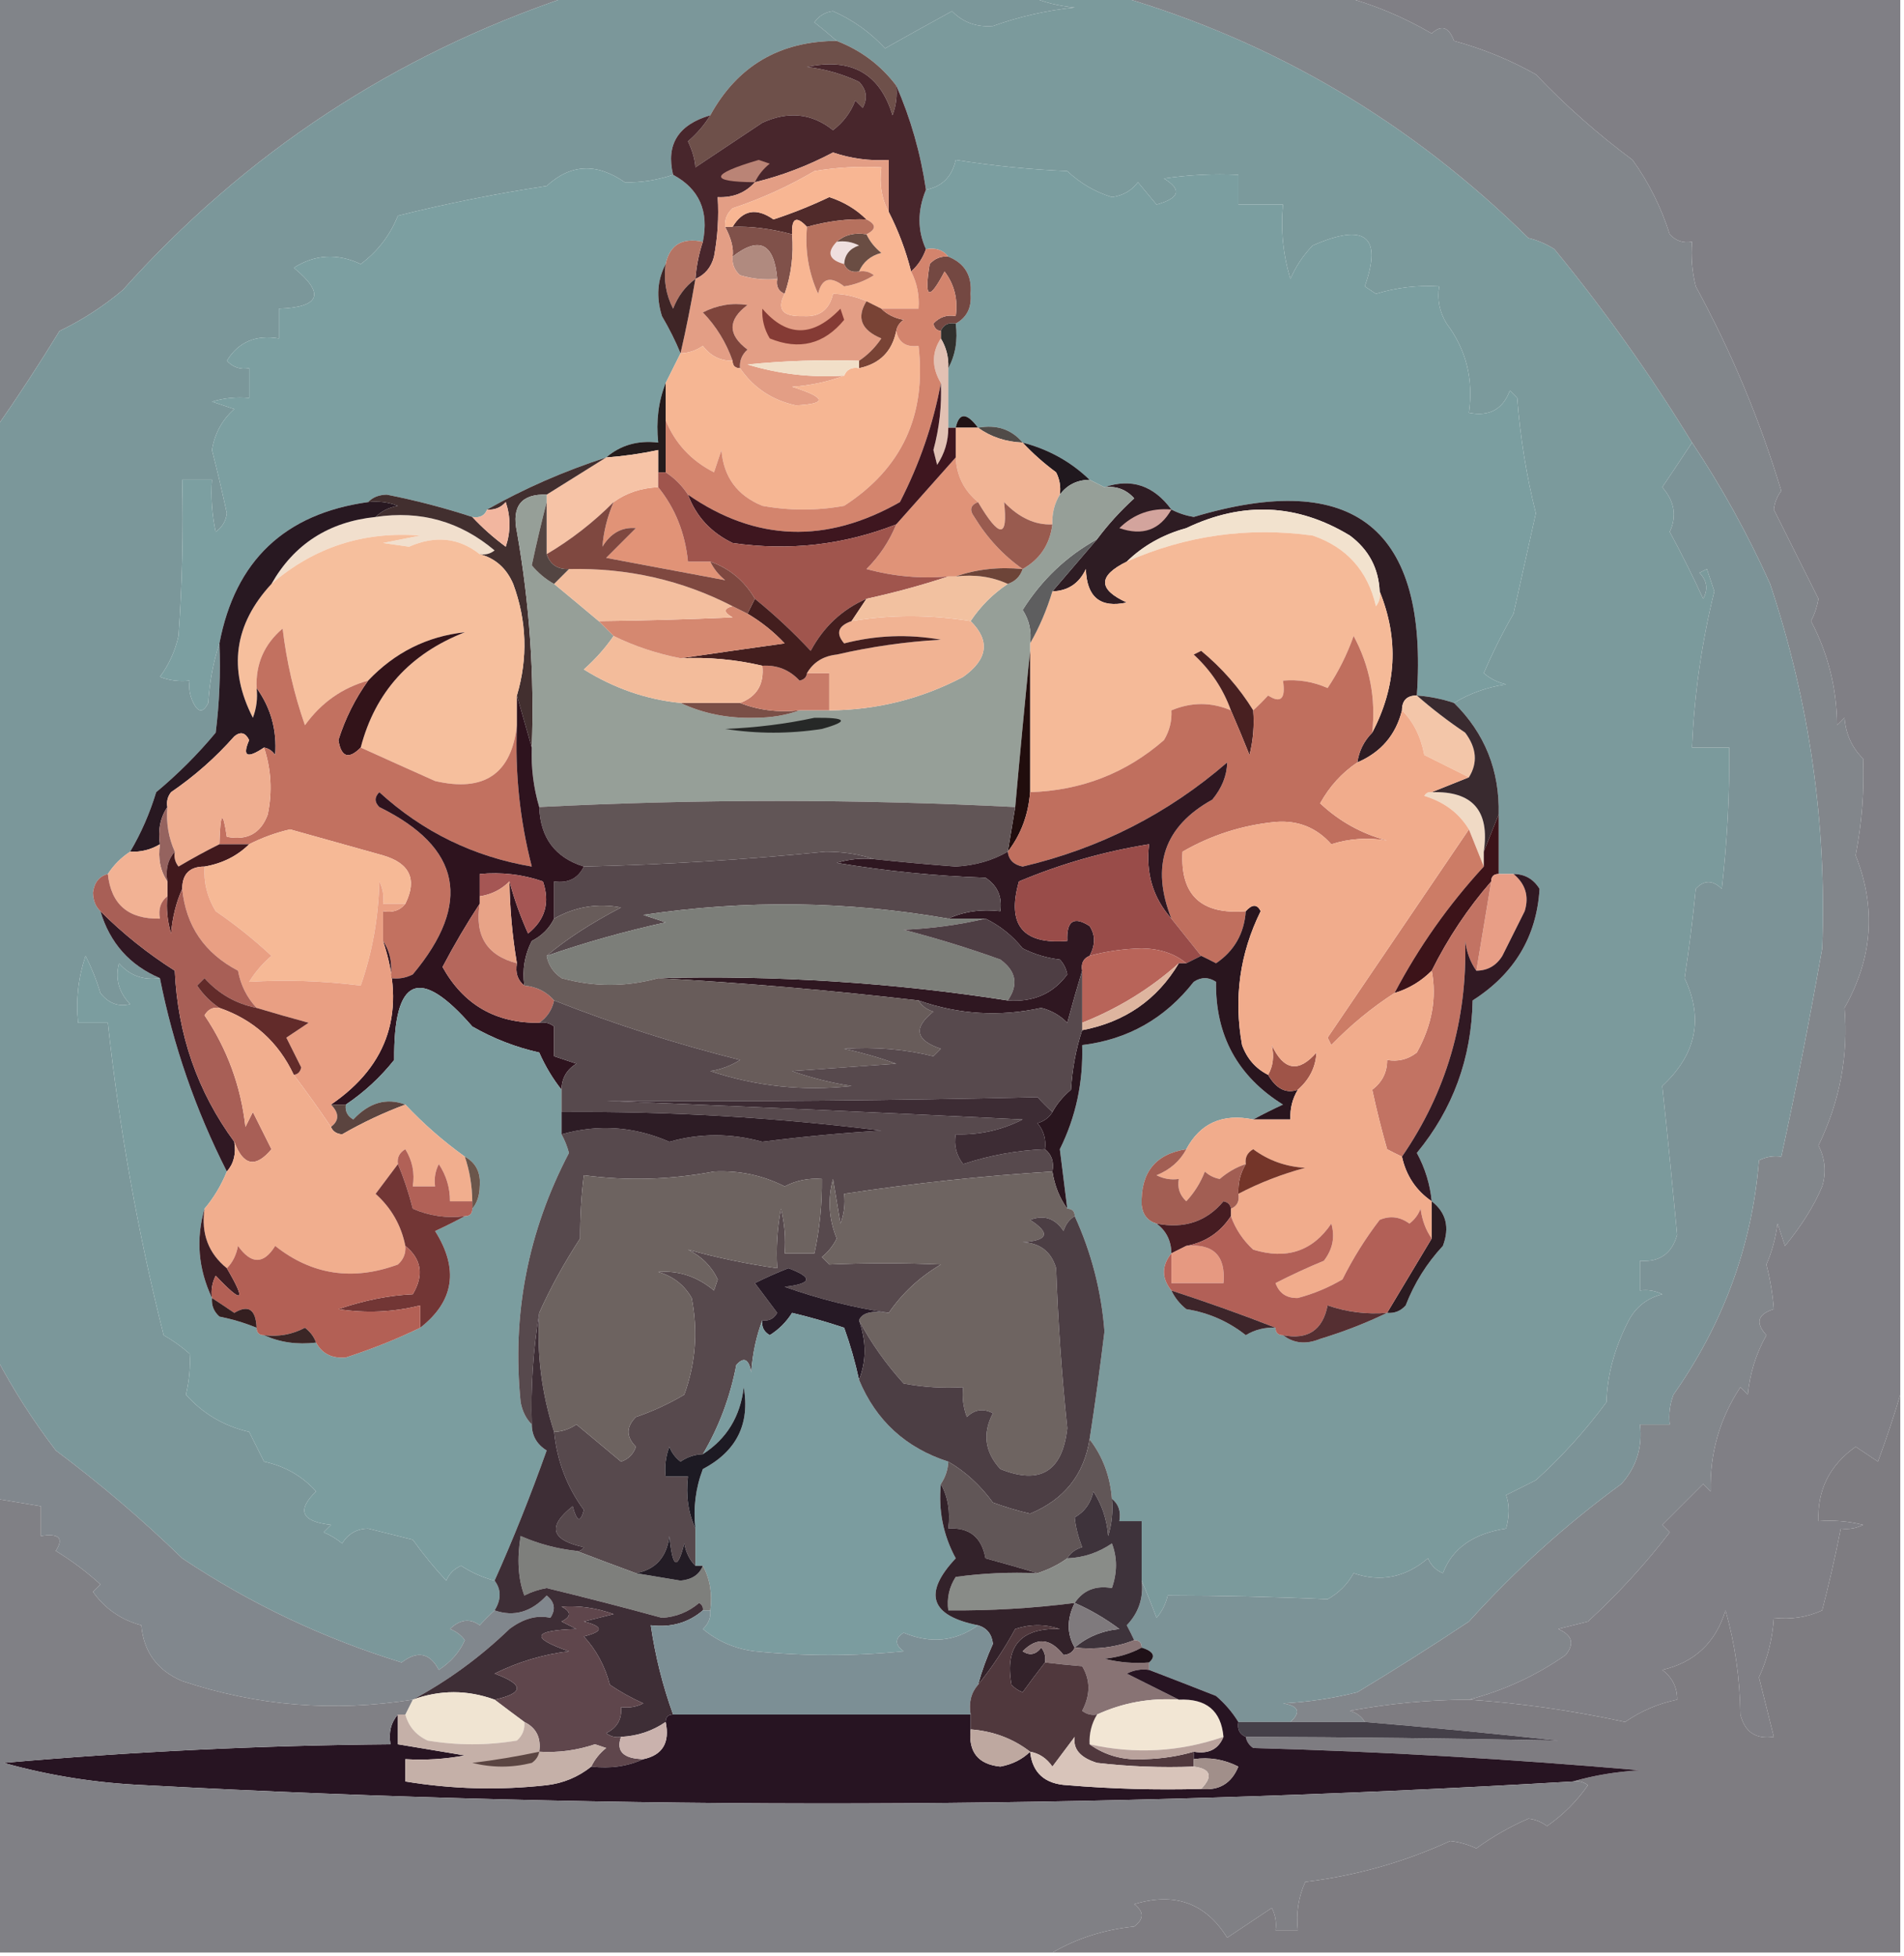 <?xml version="1.0" encoding="UTF-8"?>
<!DOCTYPE svg PUBLIC "-//W3C//DTD SVG 1.1//EN" "http://www.w3.org/Graphics/SVG/1.1/DTD/svg11.dtd">
<svg xmlns="http://www.w3.org/2000/svg" version="1.1" width="256px" height="263px" style="shape-rendering:geometricPrecision; text-rendering:geometricPrecision; image-rendering:optimizeQuality; fill-rule:evenodd; clip-rule:evenodd" xmlns:xlink="http://www.w3.org/1999/xlink">
<g><path style="opacity:1" fill="#7b9a9c" d="M 138.5,-0.5 C 142.5,-0.5 146.5,-0.5 150.5,-0.5C 171.401,5.631 189.734,16.464 205.5,32C 206.766,32.309 207.933,32.809 209,33.5C 215.788,41.778 221.955,50.444 227.5,59.5C 226.193,61.482 224.859,63.482 223.5,65.5C 225.151,67.402 225.484,69.402 224.5,71.5C 226.089,74.421 227.589,77.421 229,80.5C 229.684,79.216 229.517,78.049 228.5,77C 228.833,76.833 229.167,76.667 229.5,76.5C 229.833,77.5 230.167,78.5 230.5,79.5C 228.793,86.397 227.793,93.397 227.5,100.5C 229.167,100.5 230.833,100.5 232.5,100.5C 232.568,106.707 232.235,113.041 231.5,119.5C 230.28,118.289 229.113,118.289 228,119.5C 227.61,123.514 227.11,127.514 226.5,131.5C 229.075,136.919 228.075,141.752 223.5,146C 224.203,152.622 224.87,159.289 225.5,166C 224.793,168.54 223.127,169.707 220.5,169.5C 220.5,170.833 220.5,172.167 220.5,173.5C 221.552,173.351 222.552,173.517 223.5,174C 221.479,174.513 219.979,175.68 219,177.5C 217.096,181.169 216.096,184.835 216,188.5C 213.182,192.318 210.015,195.818 206.5,199C 205.167,199.667 203.833,200.333 202.5,201C 202.966,202.299 202.966,203.799 202.5,205.5C 198.096,206.165 195.263,208.165 194,211.5C 193.055,211.095 192.388,210.428 192,209.5C 188.958,212.08 185.625,212.746 182,211.5C 181.167,213 180,214.167 178.5,215C 171.534,214.678 164.367,214.511 157,214.5C 156.751,215.624 156.251,216.624 155.5,217.5C 154.83,215.709 154.163,214.042 153.5,212.5C 153.5,209.833 153.5,207.167 153.5,204.5C 152.5,204.5 151.5,204.5 150.5,204.5C 150.737,203.209 150.404,202.209 149.5,201.5C 149.267,198.458 148.267,195.792 146.5,193.5C 147.244,188.686 147.911,183.852 148.5,179C 148.083,173.584 146.749,168.418 144.5,163.5C 144.5,162.833 144.167,162.5 143.5,162.5C 143.17,159.843 142.837,157.176 142.5,154.5C 144.655,150.152 145.655,145.486 145.5,140.5C 151.651,139.756 156.651,136.923 160.5,132C 161.5,131.333 162.5,131.333 163.5,132C 163.399,139.201 166.399,144.701 172.5,148.5C 171.051,149.172 169.718,149.839 168.5,150.5C 164.379,149.658 161.379,150.991 159.5,154.5C 155.348,155.142 153.348,157.642 153.5,162C 153.639,163.301 154.305,164.134 155.5,164.5C 156.806,165.467 157.473,166.801 157.5,168.5C 156.167,170.167 156.167,171.833 157.5,173.5C 157.953,174.458 158.619,175.292 159.5,176C 162.471,176.471 165.138,177.638 167.5,179.5C 168.736,178.754 170.07,178.421 171.5,178.5C 171.5,179.167 171.833,179.5 172.5,179.5C 173.946,180.613 175.613,180.78 177.5,180C 180.647,179.044 183.647,177.877 186.5,176.5C 187.496,176.586 188.329,176.252 189,175.5C 190.166,172.497 191.833,169.83 194,167.5C 194.941,165.011 194.441,163.011 192.5,161.5C 192.276,159.213 191.609,157.047 190.5,155C 195.354,149.113 197.854,142.28 198,134.5C 203.607,130.929 206.607,125.929 207,119.5C 206.184,118.177 205.017,117.511 203.5,117.5C 202.833,117.5 202.167,117.5 201.5,117.5C 201.5,114.833 201.5,112.167 201.5,109.5C 201.647,103.589 199.647,98.589 195.5,94.5C 197.606,93.217 199.94,92.384 202.5,92C 201.376,91.751 200.376,91.251 199.5,90.5C 200.709,87.692 202.043,85.025 203.5,82.5C 204.5,78 205.5,73.5 206.5,69C 205.225,63.903 204.391,58.736 204,53.5C 203.667,53.167 203.333,52.833 203,52.5C 202.072,55.035 200.238,56.035 197.5,55.5C 198.137,50.999 197.137,46.999 194.5,43.5C 193.548,41.955 193.215,40.288 193.5,38.5C 190.603,38.319 187.77,38.652 185,39.5C 184.5,39.167 184,38.833 183.5,38.5C 185.892,31.748 183.559,29.914 176.5,33C 175.228,34.307 174.228,35.807 173.5,37.5C 172.513,34.232 172.18,30.898 172.5,27.5C 170.5,27.5 168.5,27.5 166.5,27.5C 166.5,26.167 166.5,24.833 166.5,23.5C 163.15,23.335 159.817,23.502 156.5,24C 158.946,25.483 158.612,26.649 155.5,27.5C 154.667,26.5 153.833,25.5 153,24.5C 152.161,25.624 150.994,26.291 149.5,26.5C 147.231,25.797 145.231,24.63 143.5,23C 138.447,22.783 133.447,22.283 128.5,21.5C 127.995,23.77 126.662,25.103 124.5,25.5C 123.773,20.582 122.44,15.915 120.5,11.5C 118.423,8.762 115.757,6.762 112.5,5.5C 111.571,4.685 110.571,3.852 109.5,3C 110.108,2.13 110.941,1.63 112,1.5C 114.668,2.67 117.002,4.337 119,6.5C 121.952,4.834 124.952,3.167 128,1.5C 129.473,3.007 131.307,3.674 133.5,3.5C 136.993,2.247 140.66,1.413 144.5,1C 142.292,0.809 140.292,0.309 138.5,-0.5 Z"/></g>
<g><path style="opacity:1" fill="#82868b" d="M 150.5,-0.5 C 160.5,-0.5 170.5,-0.5 180.5,-0.5C 184.638,0.588 188.638,2.254 192.5,4.5C 193.803,3.282 194.803,3.615 195.5,5.5C 199.36,6.547 203.026,8.047 206.5,10C 210.518,14.221 214.852,18.055 219.5,21.5C 221.689,24.546 223.356,27.879 224.5,31.5C 225.325,32.386 226.325,32.719 227.5,32.5C 227.338,34.527 227.505,36.527 228,38.5C 232.79,47.282 236.623,56.449 239.5,66C 238.941,66.725 238.608,67.558 238.5,68.5C 240.5,72.5 242.5,76.5 244.5,80.5C 244.32,81.554 243.987,82.554 243.5,83.5C 245.798,87.869 246.964,92.536 247,97.5C 247.333,97.167 247.667,96.833 248,96.5C 248.163,98.676 248.996,100.509 250.5,102C 250.678,106.277 250.344,110.611 249.5,115C 252.285,122.001 251.785,128.834 248,135.5C 248.535,141.921 247.369,148.088 244.5,154C 245.409,155.789 245.576,157.623 245,159.5C 243.915,162.092 242.248,164.759 240,167.5C 239.667,166.5 239.333,165.5 239,164.5C 238.749,166.433 238.249,168.266 237.5,170C 238.019,172.026 238.353,174.026 238.5,176C 236.311,176.677 235.978,177.844 237.5,179.5C 236.103,181.982 235.269,184.648 235,187.5C 234.667,187.167 234.333,186.833 234,186.5C 231.218,190.703 229.884,195.37 230,200.5C 229.667,200.167 229.333,199.833 229,199.5C 227.167,201.333 225.333,203.167 223.5,205C 223.833,205.333 224.167,205.667 224.5,206C 221.202,210.3 217.535,214.3 213.5,218C 212.167,218.333 210.833,218.667 209.5,219C 211.405,219.826 211.739,220.993 210.5,222.5C 206.55,225.264 202.217,227.264 197.5,228.5C 192.126,228.523 186.793,229.023 181.5,230C 182.416,230.278 183.082,230.778 183.5,231.5C 180.167,231.5 176.833,231.5 173.5,231.5C 174.953,230.175 174.619,229.342 172.5,229C 175.882,228.824 179.215,228.324 182.5,227.5C 187.616,224.419 192.616,221.252 197.5,218C 203.708,211.125 210.541,204.958 218,199.5C 220.023,197.231 220.856,194.564 220.5,191.5C 221.833,191.5 223.167,191.5 224.5,191.5C 224.343,190.127 224.51,188.793 225,187.5C 231.752,177.883 235.586,167.383 236.5,156C 237.448,155.517 238.448,155.351 239.5,155.5C 241.454,146.558 243.287,137.225 245,127.5C 245.634,110.739 243.301,94.405 238,78.5C 234.977,71.777 231.477,65.444 227.5,59.5C 221.955,50.444 215.788,41.778 209,33.5C 207.933,32.809 206.766,32.309 205.5,32C 189.734,16.464 171.401,5.631 150.5,-0.5 Z"/></g>
<g><path style="opacity:1" fill="#807f85" d="M 180.5,-0.5 C 205.5,-0.5 230.5,-0.5 255.5,-0.5C 255.5,62.167 255.5,124.833 255.5,187.5C 254.634,190.424 253.634,193.424 252.5,196.5C 251.5,195.833 250.5,195.167 249.5,194.5C 246.001,196.978 244.334,200.311 244.5,204.5C 246.527,204.338 248.527,204.505 250.5,205C 249.552,205.483 248.552,205.649 247.5,205.5C 246.781,209.165 245.948,212.832 245,216.5C 242.959,217.423 240.792,217.756 238.5,217.5C 238.322,220.322 237.655,222.989 236.5,225.5C 237.175,228.178 237.842,230.844 238.5,233.5C 236.089,233.863 234.589,232.863 234,230.5C 233.941,225.652 233.274,220.985 232,216.5C 230.681,220.829 227.848,223.495 223.5,224.5C 224.853,225.524 225.52,226.857 225.5,228.5C 222.972,229.023 220.639,230.023 218.5,231.5C 211.458,229.974 204.458,228.974 197.5,228.5C 202.217,227.264 206.55,225.264 210.5,222.5C 211.739,220.993 211.405,219.826 209.5,219C 210.833,218.667 212.167,218.333 213.5,218C 217.535,214.3 221.202,210.3 224.5,206C 224.167,205.667 223.833,205.333 223.5,205C 225.333,203.167 227.167,201.333 229,199.5C 229.333,199.833 229.667,200.167 230,200.5C 229.884,195.37 231.218,190.703 234,186.5C 234.333,186.833 234.667,187.167 235,187.5C 235.269,184.648 236.103,181.982 237.5,179.5C 235.978,177.844 236.311,176.677 238.5,176C 238.353,174.026 238.019,172.026 237.5,170C 238.249,168.266 238.749,166.433 239,164.5C 239.333,165.5 239.667,166.5 240,167.5C 242.248,164.759 243.915,162.092 245,159.5C 245.576,157.623 245.409,155.789 244.5,154C 247.369,148.088 248.535,141.921 248,135.5C 251.785,128.834 252.285,122.001 249.5,115C 250.344,110.611 250.678,106.277 250.5,102C 248.996,100.509 248.163,98.676 248,96.5C 247.667,96.833 247.333,97.167 247,97.5C 246.964,92.536 245.798,87.869 243.5,83.5C 243.987,82.554 244.32,81.554 244.5,80.5C 242.5,76.5 240.5,72.5 238.5,68.5C 238.608,67.558 238.941,66.725 239.5,66C 236.623,56.449 232.79,47.282 228,38.5C 227.505,36.527 227.338,34.527 227.5,32.5C 226.325,32.719 225.325,32.386 224.5,31.5C 223.356,27.879 221.689,24.546 219.5,21.5C 214.852,18.055 210.518,14.221 206.5,10C 203.026,8.047 199.36,6.547 195.5,5.5C 194.803,3.615 193.803,3.282 192.5,4.5C 188.638,2.254 184.638,0.588 180.5,-0.5 Z"/></g>
<g><path style="opacity:1" fill="#818489" d="M -0.5,-0.5 C 25.167,-0.5 50.833,-0.5 76.5,-0.5C 52.999,7.413 32.999,20.579 16.5,39C 13.879,41.201 11.046,43.035 8,44.5C 5.248,48.994 2.415,53.327 -0.5,57.5C -0.5,38.167 -0.5,18.833 -0.5,-0.5 Z"/></g>
<g><path style="opacity:1" fill="#7b979a" d="M 76.5,-0.5 C 97.167,-0.5 117.833,-0.5 138.5,-0.5C 140.292,0.309 142.292,0.809 144.5,1C 140.66,1.413 136.993,2.247 133.5,3.5C 131.307,3.674 129.473,3.007 128,1.5C 124.952,3.167 121.952,4.834 119,6.5C 117.002,4.337 114.668,2.67 112,1.5C 110.941,1.63 110.108,2.13 109.5,3C 110.571,3.852 111.571,4.685 112.5,5.5C 104.822,5.529 99.155,8.862 95.5,15.5C 91.183,16.767 89.517,19.433 90.5,23.5C 88.283,24.238 86.116,24.571 84,24.5C 80.214,21.871 76.714,22.038 73.5,25C 66.764,26.018 60.097,27.351 53.5,29C 52.427,31.657 50.761,33.823 48.5,35.5C 45.353,34.025 42.353,34.192 39.5,36C 43.732,39.469 43.065,41.303 37.5,41.5C 37.5,42.833 37.5,44.167 37.5,45.5C 34.396,44.971 32.062,45.971 30.5,48.5C 31.325,49.386 32.325,49.719 33.5,49.5C 33.5,50.833 33.5,52.167 33.5,53.5C 31.801,53.34 30.134,53.507 28.5,54C 29.5,54.333 30.5,54.667 31.5,55C 29.864,56.434 28.864,58.267 28.5,60.5C 29.219,63.312 29.886,66.146 30.5,69C 30.37,70.059 29.87,70.892 29,71.5C 28.503,69.19 28.337,66.857 28.5,64.5C 27.167,64.5 25.833,64.5 24.5,64.5C 24.666,71.508 24.5,78.508 24,85.5C 23.55,87.519 22.717,89.352 21.5,91C 22.793,91.49 24.127,91.657 25.5,91.5C 25.351,92.552 25.517,93.552 26,94.5C 26.667,95.833 27.333,95.833 28,94.5C 28.183,91.635 28.683,88.969 29.5,86.5C 29.666,90.514 29.499,94.514 29,98.5C 26.613,101.377 23.946,104.044 21,106.5C 20.128,109.361 18.962,112.028 17.5,114.5C 16.306,115.272 15.306,116.272 14.5,117.5C 13.351,117.791 12.684,118.624 12.5,120C 12.528,121.07 12.861,121.903 13.5,122.5C 14.775,126.773 17.442,129.773 21.5,131.5C 19.278,131.822 17.444,131.155 16,129.5C 15.464,131.567 15.964,133.401 17.5,135C 15.924,135.388 14.591,134.888 13.5,133.5C 12.985,131.775 12.318,130.108 11.5,128.5C 10.516,131.428 10.183,134.428 10.5,137.5C 11.833,137.5 13.167,137.5 14.5,137.5C 16.028,151.667 18.528,165.667 22,179.5C 23.255,180.211 24.421,181.044 25.5,182C 25.62,183.713 25.453,185.546 25,187.5C 27.295,190.065 30.128,191.731 33.5,192.5C 34.167,193.833 34.833,195.167 35.5,196.5C 38.276,197.089 40.61,198.422 42.5,200.5C 39.853,203.061 40.52,204.561 44.5,205C 44.167,205.333 43.833,205.667 43.5,206C 44.416,206.374 45.25,206.874 46,207.5C 46.804,206.196 47.971,205.529 49.5,205.5C 51.5,206 53.5,206.5 55.5,207C 56.88,208.925 58.38,210.759 60,212.5C 60.388,211.572 61.055,210.905 62,210.5C 63.406,211.414 64.906,212.08 66.5,212.5C 67.405,213.702 67.405,215.036 66.5,216.5C 65.849,217.091 65.182,217.757 64.5,218.5C 63.188,217.54 61.854,217.706 60.5,219C 61.308,219.308 61.975,219.808 62.5,220.5C 61.796,222.101 60.629,223.435 59,224.5C 57.803,222.208 56.136,221.875 54,223.5C 43.437,220.245 33.604,215.578 24.5,209.5C 19.151,204.309 13.484,199.476 7.5,195C 4.396,190.92 1.729,186.753 -0.5,182.5C -0.5,140.833 -0.5,99.167 -0.5,57.5C 2.415,53.327 5.248,48.994 8,44.5C 11.046,43.035 13.879,41.201 16.5,39C 32.999,20.579 52.999,7.413 76.5,-0.5 Z"/></g>
<g><path style="opacity:1" fill="#6e504a" d="M 112.5,5.5 C 115.757,6.762 118.423,8.762 120.5,11.5C 120.657,12.873 120.49,14.207 120,15.5C 118.312,9.898 114.478,7.731 108.5,9C 110.952,9.29 113.285,9.956 115.5,11C 116.517,12.05 116.684,13.216 116,14.5C 115.667,14.167 115.333,13.833 115,13.5C 114.385,15.116 113.385,16.45 112,17.5C 109.169,15.234 106.003,14.9 102.5,16.5C 99.5,18.5 96.5,20.5 93.5,22.5C 93.445,21.47 93.112,20.303 92.5,19C 93.71,17.961 94.71,16.794 95.5,15.5C 99.155,8.862 104.822,5.529 112.5,5.5 Z"/></g>
<g><path style="opacity:1" fill="#7b9ea0" d="M 195.5,94.5 C 193.883,93.962 192.216,93.629 190.5,93.5C 192.048,71.047 182.048,63.047 160.5,69.5C 159.416,69.315 158.416,68.982 157.5,68.5C 155.111,65.259 152.111,64.259 148.5,65.5C 147.833,65.167 147.167,64.833 146.5,64.5C 143.992,62.076 140.992,60.41 137.5,59.5C 136.01,57.72 134.01,57.053 131.5,57.5C 129.957,55.443 128.957,55.443 128.5,57.5C 128.167,57.5 127.833,57.5 127.5,57.5C 127.5,54.833 127.5,52.167 127.5,49.5C 128.461,47.735 128.795,45.735 128.5,43.5C 129.993,42.688 130.66,41.355 130.5,39.5C 130.714,37.058 129.714,35.392 127.5,34.5C 126.791,33.596 125.791,33.263 124.5,33.5C 123.343,30.974 123.343,28.307 124.5,25.5C 126.662,25.103 127.995,23.77 128.5,21.5C 133.447,22.283 138.447,22.783 143.5,23C 145.231,24.63 147.231,25.797 149.5,26.5C 150.994,26.291 152.161,25.624 153,24.5C 153.833,25.5 154.667,26.5 155.5,27.5C 158.612,26.649 158.946,25.483 156.5,24C 159.817,23.502 163.15,23.335 166.5,23.5C 166.5,24.833 166.5,26.167 166.5,27.5C 168.5,27.5 170.5,27.5 172.5,27.5C 172.18,30.898 172.513,34.232 173.5,37.5C 174.228,35.807 175.228,34.307 176.5,33C 183.559,29.914 185.892,31.748 183.5,38.5C 184,38.833 184.5,39.167 185,39.5C 187.77,38.652 190.603,38.319 193.5,38.5C 193.215,40.288 193.548,41.955 194.5,43.5C 197.137,46.999 198.137,50.999 197.5,55.5C 200.238,56.035 202.072,55.035 203,52.5C 203.333,52.833 203.667,53.167 204,53.5C 204.391,58.736 205.225,63.903 206.5,69C 205.5,73.5 204.5,78 203.5,82.5C 202.043,85.025 200.709,87.692 199.5,90.5C 200.376,91.251 201.376,91.751 202.5,92C 199.94,92.384 197.606,93.217 195.5,94.5 Z"/></g>
<g><path style="opacity:1" fill="#7c9fa1" d="M 90.5,23.5 C 94.008,25.379 95.342,28.379 94.5,32.5C 91.715,31.916 90.048,32.916 89.5,35.5C 88.371,37.628 88.204,39.962 89,42.5C 89.985,44.175 90.819,45.842 91.5,47.5C 90.833,48.833 90.167,50.167 89.5,51.5C 88.527,53.948 88.194,56.615 88.5,59.5C 85.772,59.171 83.439,59.837 81.5,61.5C 75.844,63.333 70.511,65.666 65.5,68.5C 65.158,69.338 64.492,69.672 63.5,69.5C 59.759,68.273 55.926,67.273 52,66.5C 50.93,66.528 50.097,66.861 49.5,67.5C 38.277,69.056 31.611,75.39 29.5,86.5C 28.683,88.969 28.183,91.635 28,94.5C 27.333,95.833 26.667,95.833 26,94.5C 25.517,93.552 25.351,92.552 25.5,91.5C 24.127,91.657 22.793,91.49 21.5,91C 22.717,89.352 23.55,87.519 24,85.5C 24.5,78.508 24.666,71.508 24.5,64.5C 25.833,64.5 27.167,64.5 28.5,64.5C 28.337,66.857 28.503,69.19 29,71.5C 29.87,70.892 30.37,70.059 30.5,69C 29.886,66.146 29.219,63.312 28.5,60.5C 28.864,58.267 29.864,56.434 31.5,55C 30.5,54.667 29.5,54.333 28.5,54C 30.134,53.507 31.801,53.34 33.5,53.5C 33.5,52.167 33.5,50.833 33.5,49.5C 32.325,49.719 31.325,49.386 30.5,48.5C 32.062,45.971 34.396,44.971 37.5,45.5C 37.5,44.167 37.5,42.833 37.5,41.5C 43.065,41.303 43.732,39.469 39.5,36C 42.353,34.192 45.353,34.025 48.5,35.5C 50.761,33.823 52.427,31.657 53.5,29C 60.097,27.351 66.764,26.018 73.5,25C 76.714,22.038 80.214,21.871 84,24.5C 86.116,24.571 88.283,24.238 90.5,23.5 Z"/></g>
<g><path style="opacity:1" fill="#48262c" d="M 120.5,11.5 C 122.44,15.915 123.773,20.582 124.5,25.5C 123.343,28.307 123.343,30.974 124.5,33.5C 124.068,34.709 123.401,35.709 122.5,36.5C 121.805,33.72 120.805,31.053 119.5,28.5C 119.5,26.167 119.5,23.833 119.5,21.5C 116.934,21.656 114.434,21.322 112,20.5C 108.588,22.299 105.088,23.632 101.5,24.5C 100.22,25.931 98.553,26.598 96.5,26.5C 96.664,29.187 96.497,31.854 96,34.5C 95.623,35.942 94.79,36.942 93.5,37.5C 93.629,35.784 93.962,34.117 94.5,32.5C 95.342,28.379 94.008,25.379 90.5,23.5C 89.517,19.433 91.183,16.767 95.5,15.5C 94.71,16.794 93.71,17.961 92.5,19C 93.112,20.303 93.445,21.47 93.5,22.5C 96.5,20.5 99.5,18.5 102.5,16.5C 106.003,14.9 109.169,15.234 112,17.5C 113.385,16.45 114.385,15.116 115,13.5C 115.333,13.833 115.667,14.167 116,14.5C 116.684,13.216 116.517,12.05 115.5,11C 113.285,9.956 110.952,9.29 108.5,9C 114.478,7.731 118.312,9.898 120,15.5C 120.49,14.207 120.657,12.873 120.5,11.5 Z"/></g>
<g><path style="opacity:1" fill="#ba8476" d="M 101.5,24.5 C 95.267,24.444 95.434,23.444 102,21.5C 102.5,21.667 103,21.833 103.5,22C 102.619,22.708 101.953,23.542 101.5,24.5 Z"/></g>
<g><path style="opacity:1" fill="#502a2a" d="M 116.5,29.5 C 113.975,29.39 111.308,29.723 108.5,30.5C 107.075,28.969 106.409,29.302 106.5,31.5C 103.567,30.726 100.901,30.393 98.5,30.5C 99.862,28.223 101.695,27.89 104,29.5C 106.478,28.692 108.978,27.692 111.5,26.5C 113.445,27.128 115.112,28.128 116.5,29.5 Z"/></g>
<g><path style="opacity:1" fill="#80514a" d="M 97.5,30.5 C 97.833,30.5 98.167,30.5 98.5,30.5C 100.901,30.393 103.567,30.726 106.5,31.5C 106.721,34.279 106.388,36.946 105.5,39.5C 104.662,39.158 104.328,38.492 104.5,37.5C 104.089,32.706 102.089,31.706 98.5,34.5C 98.662,33.408 98.328,32.075 97.5,30.5 Z"/></g>
<g><path style="opacity:1" fill="#744842" d="M 127.5,34.5 C 129.714,35.392 130.714,37.058 130.5,39.5C 130.66,41.355 129.993,42.688 128.5,43.5C 127.508,43.328 126.842,43.662 126.5,44.5C 125.957,44.44 125.624,44.107 125.5,43.5C 126.325,42.614 127.325,42.281 128.5,42.5C 128.819,40.249 128.319,38.249 127,36.5C 124.893,40.515 124.227,40.182 125,35.5C 125.671,34.748 126.504,34.414 127.5,34.5 Z"/></g>
<g><path style="opacity:1" fill="#b47464" d="M 94.5,32.5 C 93.962,34.117 93.629,35.784 93.5,37.5C 92.15,38.483 91.15,39.816 90.5,41.5C 89.534,39.604 89.201,37.604 89.5,35.5C 90.048,32.916 91.715,31.916 94.5,32.5 Z"/></g>
<g><path style="opacity:1" fill="#b08a7f" d="M 104.5,37.5 C 102.801,37.66 101.134,37.493 99.5,37C 98.748,36.329 98.414,35.496 98.5,34.5C 102.089,31.706 104.089,32.706 104.5,37.5 Z"/></g>
<g><path style="opacity:1" fill="#e39e85" d="M 119.5,28.5 C 118.539,26.735 118.205,24.735 118.5,22.5C 115.482,22.335 112.482,22.502 109.5,23C 106.036,25.047 102.37,26.713 98.5,28C 97.748,28.671 97.414,29.504 97.5,30.5C 98.328,32.075 98.662,33.408 98.5,34.5C 98.414,35.496 98.748,36.329 99.5,37C 101.134,37.493 102.801,37.66 104.5,37.5C 104.328,38.492 104.662,39.158 105.5,39.5C 104.396,41.596 105.23,42.596 108,42.5C 110.188,42.646 111.521,41.646 112,39.5C 113.521,39.519 115.021,39.852 116.5,40.5C 115.13,42.707 115.797,44.374 118.5,45.5C 117.66,46.735 116.66,47.735 115.5,48.5C 110.489,48.334 105.489,48.501 100.5,49C 104.73,50.29 109.064,50.79 113.5,50.5C 111.369,51.314 109.036,51.814 106.5,52C 111.104,53.458 111.271,54.291 107,54.5C 103.812,53.804 101.312,52.137 99.5,49.5C 99.414,48.504 99.748,47.671 100.5,47C 97.833,45 97.833,43 100.5,41C 98.447,40.675 96.447,41.009 94.5,42C 96.291,43.853 97.624,46.02 98.5,48.5C 96.857,48.52 95.524,47.853 94.5,46.5C 93.583,47.127 92.583,47.461 91.5,47.5C 92.257,44.209 92.924,40.876 93.5,37.5C 94.79,36.942 95.623,35.942 96,34.5C 96.497,31.854 96.664,29.187 96.5,26.5C 98.553,26.598 100.22,25.931 101.5,24.5C 105.088,23.632 108.588,22.299 112,20.5C 114.434,21.322 116.934,21.656 119.5,21.5C 119.5,23.833 119.5,26.167 119.5,28.5 Z"/></g>
<g><path style="opacity:1" fill="#f8b693" d="M 119.5,28.5 C 120.805,31.053 121.805,33.72 122.5,36.5C 123.301,38.042 123.634,39.709 123.5,41.5C 121.833,41.5 120.167,41.5 118.5,41.5C 117.833,41.167 117.167,40.833 116.5,40.5C 115.021,39.852 113.521,39.519 112,39.5C 111.521,41.646 110.188,42.646 108,42.5C 105.23,42.596 104.396,41.596 105.5,39.5C 106.388,36.946 106.721,34.279 106.5,31.5C 106.409,29.302 107.075,28.969 108.5,30.5C 108.211,33.649 108.711,36.649 110,39.5C 110.489,37.396 111.655,37.062 113.5,38.5C 114.938,38.281 116.271,37.781 117.5,37C 116.906,36.536 116.239,36.369 115.5,36.5C 116.058,35.21 117.058,34.377 118.5,34C 117.619,33.292 116.953,32.458 116.5,31.5C 117.833,30.833 117.833,30.167 116.5,29.5C 115.112,28.128 113.445,27.128 111.5,26.5C 108.978,27.692 106.478,28.692 104,29.5C 101.695,27.89 99.862,28.223 98.5,30.5C 98.167,30.5 97.833,30.5 97.5,30.5C 97.414,29.504 97.748,28.671 98.5,28C 102.37,26.713 106.036,25.047 109.5,23C 112.482,22.502 115.482,22.335 118.5,22.5C 118.205,24.735 118.539,26.735 119.5,28.5 Z"/></g>
<g><path style="opacity:1" fill="#efdfde" d="M 112.5,32.5 C 113.552,32.35 114.552,32.517 115.5,33C 114.244,33.417 113.577,34.25 113.5,35.5C 111.448,34.947 111.115,33.947 112.5,32.5 Z"/></g>
<g><path style="opacity:1" fill="#6a4d43" d="M 112.5,32.5 C 113.568,31.566 114.901,31.232 116.5,31.5C 116.953,32.458 117.619,33.292 118.5,34C 117.058,34.377 116.058,35.21 115.5,36.5C 114.508,36.672 113.842,36.338 113.5,35.5C 113.577,34.25 114.244,33.417 115.5,33C 114.552,32.517 113.552,32.35 112.5,32.5 Z"/></g>
<g><path style="opacity:1" fill="#b6715e" d="M 116.5,29.5 C 117.833,30.167 117.833,30.833 116.5,31.5C 114.901,31.232 113.568,31.566 112.5,32.5C 111.115,33.947 111.448,34.947 113.5,35.5C 113.842,36.338 114.508,36.672 115.5,36.5C 116.239,36.369 116.906,36.536 117.5,37C 116.271,37.781 114.938,38.281 113.5,38.5C 111.655,37.062 110.489,37.396 110,39.5C 108.711,36.649 108.211,33.649 108.5,30.5C 111.308,29.723 113.975,29.39 116.5,29.5 Z"/></g>
<g><path style="opacity:1" fill="#794335" d="M 116.5,40.5 C 117.167,40.833 117.833,41.167 118.5,41.5C 119.263,42.268 120.263,42.768 121.5,43C 120.944,43.383 120.611,43.883 120.5,44.5C 119.951,47.25 118.285,48.916 115.5,49.5C 115.5,49.167 115.5,48.833 115.5,48.5C 116.66,47.735 117.66,46.735 118.5,45.5C 115.797,44.374 115.13,42.707 116.5,40.5 Z"/></g>
<g><path style="opacity:1" fill="#3f2526" d="M 89.5,35.5 C 89.201,37.604 89.534,39.604 90.5,41.5C 91.15,39.816 92.15,38.483 93.5,37.5C 92.924,40.876 92.257,44.209 91.5,47.5C 90.819,45.842 89.985,44.175 89,42.5C 88.204,39.962 88.371,37.628 89.5,35.5 Z"/></g>
<g><path style="opacity:1" fill="#853b35" d="M 102.5,41.5 C 105.81,45.363 109.31,45.363 113,41.5C 113.167,42 113.333,42.5 113.5,43C 110.798,46.285 107.465,47.118 103.5,45.5C 102.754,44.264 102.421,42.931 102.5,41.5 Z"/></g>
<g><path style="opacity:1" fill="#31302d" d="M 128.5,43.5 C 128.795,45.735 128.461,47.735 127.5,49.5C 127.567,48.041 127.234,46.708 126.5,45.5C 126.5,45.167 126.5,44.833 126.5,44.5C 126.842,43.662 127.508,43.328 128.5,43.5 Z"/></g>
<g><path style="opacity:1" fill="#7f453c" d="M 99.5,49.5 C 98.833,49.5 98.5,49.167 98.5,48.5C 97.624,46.02 96.291,43.853 94.5,42C 96.447,41.009 98.447,40.675 100.5,41C 97.833,43 97.833,45 100.5,47C 99.748,47.671 99.414,48.504 99.5,49.5 Z"/></g>
<g><path style="opacity:1" fill="#e2c1b3" d="M 126.5,45.5 C 127.234,46.708 127.567,48.041 127.5,49.5C 127.5,52.167 127.5,54.833 127.5,57.5C 127.509,59.308 127.009,60.975 126,62.5C 125.833,61.833 125.667,61.167 125.5,60.5C 126.302,57.551 126.636,54.551 126.5,51.5C 125.258,49.389 125.258,47.389 126.5,45.5 Z"/></g>
<g><path style="opacity:1" fill="#211315" d="M 131.5,57.5 C 130.5,57.5 129.5,57.5 128.5,57.5C 128.957,55.443 129.957,55.443 131.5,57.5 Z"/></g>
<g><path style="opacity:1" fill="#504b48" d="M 131.5,57.5 C 134.01,57.053 136.01,57.72 137.5,59.5C 135.214,59.405 133.214,58.738 131.5,57.5 Z"/></g>
<g><path style="opacity:1" fill="#241b1c" d="M 89.5,51.5 C 89.5,53.167 89.5,54.833 89.5,56.5C 89.5,58.833 89.5,61.167 89.5,63.5C 89.167,63.5 88.833,63.5 88.5,63.5C 88.5,62.5 88.5,61.5 88.5,60.5C 86.194,60.993 83.861,61.326 81.5,61.5C 83.439,59.837 85.772,59.171 88.5,59.5C 88.194,56.615 88.527,53.948 89.5,51.5 Z"/></g>
<g><path style="opacity:1" fill="#20181e" d="M 137.5,59.5 C 140.992,60.41 143.992,62.076 146.5,64.5C 144.801,64.527 143.467,65.194 142.5,66.5C 142.649,65.448 142.483,64.448 142,63.5C 140.333,62.267 138.833,60.934 137.5,59.5 Z"/></g>
<g><path style="opacity:1" fill="#7c9397" d="M 227.5,59.5 C 231.477,65.444 234.977,71.777 238,78.5C 243.301,94.405 245.634,110.739 245,127.5C 243.287,137.225 241.454,146.558 239.5,155.5C 238.448,155.351 237.448,155.517 236.5,156C 235.586,167.383 231.752,177.883 225,187.5C 224.51,188.793 224.343,190.127 224.5,191.5C 223.167,191.5 221.833,191.5 220.5,191.5C 220.856,194.564 220.023,197.231 218,199.5C 210.541,204.958 203.708,211.125 197.5,218C 192.616,221.252 187.616,224.419 182.5,227.5C 179.215,228.324 175.882,228.824 172.5,229C 174.619,229.342 174.953,230.175 173.5,231.5C 171.167,231.5 168.833,231.5 166.5,231.5C 165.71,230.206 164.71,229.039 163.5,228C 160.438,226.795 157.438,225.628 154.5,224.5C 154.5,224.167 154.5,223.833 154.5,223.5C 155.439,222.673 155.105,222.006 153.5,221.5C 153.5,220.833 153.167,220.5 152.5,220.5C 152.196,219.85 151.863,219.183 151.5,218.5C 153.104,216.821 153.771,214.821 153.5,212.5C 154.163,214.042 154.83,215.709 155.5,217.5C 156.251,216.624 156.751,215.624 157,214.5C 164.367,214.511 171.534,214.678 178.5,215C 180,214.167 181.167,213 182,211.5C 185.625,212.746 188.958,212.08 192,209.5C 192.388,210.428 193.055,211.095 194,211.5C 195.263,208.165 198.096,206.165 202.5,205.5C 202.966,203.799 202.966,202.299 202.5,201C 203.833,200.333 205.167,199.667 206.5,199C 210.015,195.818 213.182,192.318 216,188.5C 216.096,184.835 217.096,181.169 219,177.5C 219.979,175.68 221.479,174.513 223.5,174C 222.552,173.517 221.552,173.351 220.5,173.5C 220.5,172.167 220.5,170.833 220.5,169.5C 223.127,169.707 224.793,168.54 225.5,166C 224.87,159.289 224.203,152.622 223.5,146C 228.075,141.752 229.075,136.919 226.5,131.5C 227.11,127.514 227.61,123.514 228,119.5C 229.113,118.289 230.28,118.289 231.5,119.5C 232.235,113.041 232.568,106.707 232.5,100.5C 230.833,100.5 229.167,100.5 227.5,100.5C 227.793,93.397 228.793,86.397 230.5,79.5C 230.167,78.5 229.833,77.5 229.5,76.5C 229.167,76.667 228.833,76.833 228.5,77C 229.517,78.049 229.684,79.216 229,80.5C 227.589,77.421 226.089,74.421 224.5,71.5C 225.484,69.402 225.151,67.402 223.5,65.5C 224.859,63.482 226.193,61.482 227.5,59.5 Z"/></g>
<g><path style="opacity:1" fill="#f6b693" d="M 120.5,44.5 C 120.821,46.048 121.821,46.715 123.5,46.5C 124.584,55.827 121.251,62.993 113.5,68C 109.833,68.667 106.167,68.667 102.5,68C 99.117,66.62 97.284,64.12 97,60.5C 96.667,61.5 96.333,62.5 96,63.5C 92.92,61.923 90.753,59.59 89.5,56.5C 89.5,54.833 89.5,53.167 89.5,51.5C 90.167,50.167 90.833,48.833 91.5,47.5C 92.583,47.461 93.583,47.127 94.5,46.5C 95.524,47.853 96.857,48.52 98.5,48.5C 98.5,49.167 98.833,49.5 99.5,49.5C 101.312,52.137 103.812,53.804 107,54.5C 111.271,54.291 111.104,53.458 106.5,52C 109.036,51.814 111.369,51.314 113.5,50.5C 113.842,49.662 114.508,49.328 115.5,49.5C 118.285,48.916 119.951,47.25 120.5,44.5 Z"/></g>
<g><path style="opacity:1" fill="#f1dfc8" d="M 115.5,48.5 C 115.5,48.833 115.5,49.167 115.5,49.5C 114.508,49.328 113.842,49.662 113.5,50.5C 109.064,50.79 104.73,50.29 100.5,49C 105.489,48.501 110.489,48.334 115.5,48.5 Z"/></g>
<g><path style="opacity:1" fill="#e19377" d="M 88.5,65.5 C 90.781,68.318 92.114,71.651 92.5,75.5C 93.5,75.5 94.5,75.5 95.5,75.5C 95.953,76.458 96.62,77.292 97.5,78C 92.266,77.014 86.932,76.014 81.5,75C 82.833,73.667 84.167,72.333 85.5,71C 83.613,70.837 82.113,71.671 81,73.5C 81.15,71.494 81.65,69.494 82.5,67.5C 84.214,66.262 86.214,65.595 88.5,65.5 Z"/></g>
<g><path style="opacity:1" fill="#f1b495" d="M 128.5,57.5 C 129.5,57.5 130.5,57.5 131.5,57.5C 133.214,58.738 135.214,59.405 137.5,59.5C 138.833,60.934 140.333,62.267 142,63.5C 142.483,64.448 142.649,65.448 142.5,66.5C 141.766,67.708 141.433,69.041 141.5,70.5C 139.193,70.612 137.027,69.612 135,67.5C 135.554,72.395 134.388,72.395 131.5,67.5C 129.615,65.947 128.615,63.947 128.5,61.5C 128.5,60.167 128.5,58.833 128.5,57.5 Z"/></g>
<g><path style="opacity:1" fill="#f6c3a6" d="M 88.5,63.5 C 88.5,64.167 88.5,64.833 88.5,65.5C 86.214,65.595 84.214,66.262 82.5,67.5C 79.767,70.239 76.767,72.573 73.5,74.5C 73.5,72.167 73.5,69.833 73.5,67.5C 73.5,67.167 73.5,66.833 73.5,66.5C 76.203,64.819 78.87,63.153 81.5,61.5C 83.861,61.326 86.194,60.993 88.5,60.5C 88.5,61.5 88.5,62.5 88.5,63.5 Z"/></g>
<g><path style="opacity:1" fill="#d3846d" d="M 124.5,33.5 C 125.791,33.263 126.791,33.596 127.5,34.5C 126.504,34.414 125.671,34.748 125,35.5C 124.227,40.182 124.893,40.515 127,36.5C 128.319,38.249 128.819,40.249 128.5,42.5C 127.325,42.281 126.325,42.614 125.5,43.5C 125.624,44.107 125.957,44.44 126.5,44.5C 126.5,44.833 126.5,45.167 126.5,45.5C 125.258,47.389 125.258,49.389 126.5,51.5C 125.486,56.996 123.652,62.33 121,67.5C 111.097,73.144 101.597,72.81 92.5,66.5C 91.694,65.272 90.694,64.272 89.5,63.5C 89.5,61.167 89.5,58.833 89.5,56.5C 90.753,59.59 92.92,61.923 96,63.5C 96.333,62.5 96.667,61.5 97,60.5C 97.284,64.12 99.117,66.62 102.5,68C 106.167,68.667 109.833,68.667 113.5,68C 121.251,62.993 124.584,55.827 123.5,46.5C 121.821,46.715 120.821,46.048 120.5,44.5C 120.611,43.883 120.944,43.383 121.5,43C 120.263,42.768 119.263,42.268 118.5,41.5C 120.167,41.5 121.833,41.5 123.5,41.5C 123.634,39.709 123.301,38.042 122.5,36.5C 123.401,35.709 124.068,34.709 124.5,33.5 Z"/></g>
<g><path style="opacity:1" fill="#f1dfcd" d="M 50.5,69.5 C 56.541,68.593 61.874,70.093 66.5,74C 65.906,74.464 65.239,74.631 64.5,74.5C 61.687,72.281 58.52,71.948 55,73.5C 53.833,73.333 52.667,73.167 51.5,73C 53.167,72.667 54.833,72.333 56.5,72C 48.892,71.399 42.225,73.566 36.5,78.5C 39.542,73.15 44.208,70.15 50.5,69.5 Z"/></g>
<g><path style="opacity:1" fill="#e09378" d="M 128.5,61.5 C 128.615,63.947 129.615,65.947 131.5,67.5C 130.475,67.897 130.308,68.563 131,69.5C 132.728,72.33 134.895,74.663 137.5,76.5C 134.287,76.19 131.287,76.523 128.5,77.5C 128.167,77.5 127.833,77.5 127.5,77.5C 123.774,77.823 120.107,77.489 116.5,76.5C 118.252,74.754 119.585,72.754 120.5,70.5C 123.167,67.5 125.833,64.5 128.5,61.5 Z"/></g>
<g><path style="opacity:1" fill="#3e161f" d="M 126.5,51.5 C 126.636,54.551 126.302,57.551 125.5,60.5C 125.667,61.167 125.833,61.833 126,62.5C 127.009,60.975 127.509,59.308 127.5,57.5C 127.833,57.5 128.167,57.5 128.5,57.5C 128.5,58.833 128.5,60.167 128.5,61.5C 125.833,64.5 123.167,67.5 120.5,70.5C 113.43,73.269 106.096,74.102 98.5,73C 95.591,71.594 93.591,69.428 92.5,66.5C 101.597,72.81 111.097,73.144 121,67.5C 123.652,62.33 125.486,56.996 126.5,51.5 Z"/></g>
<g><path style="opacity:1" fill="#422f2f" d="M 81.5,61.5 C 78.87,63.153 76.203,64.819 73.5,66.5C 70.108,66.375 68.774,68.042 69.5,71.5C 71.196,81.087 71.863,90.754 71.5,100.5C 70.833,98.167 70.167,95.833 69.5,93.5C 70.994,88.452 70.827,83.452 69,78.5C 68.093,76.391 66.593,75.058 64.5,74.5C 65.239,74.631 65.906,74.464 66.5,74C 61.874,70.093 56.541,68.593 50.5,69.5C 51.263,68.732 52.263,68.232 53.5,68C 52.207,67.51 50.873,67.343 49.5,67.5C 50.097,66.861 50.93,66.528 52,66.5C 55.926,67.273 59.759,68.273 63.5,69.5C 64.833,70.933 66.333,72.267 68,73.5C 68.667,71.5 68.667,69.5 68,67.5C 67.329,68.252 66.496,68.586 65.5,68.5C 70.511,65.666 75.844,63.333 81.5,61.5 Z"/></g>
<g><path style="opacity:1" fill="#f2b69f" d="M 63.5,69.5 C 64.492,69.672 65.158,69.338 65.5,68.5C 66.496,68.586 67.329,68.252 68,67.5C 68.667,69.5 68.667,71.5 68,73.5C 66.333,72.267 64.833,70.933 63.5,69.5 Z"/></g>
<g><path style="opacity:1" fill="#2e1c23" d="M 148.5,65.5 C 152.111,64.259 155.111,65.259 157.5,68.5C 158.416,68.982 159.416,69.315 160.5,69.5C 182.048,63.047 192.048,71.047 190.5,93.5C 189.167,93.5 188.5,94.167 188.5,95.5C 187.674,98.807 185.674,101.141 182.5,102.5C 182.733,100.938 183.4,99.605 184.5,98.5C 187.774,92.274 188.108,85.941 185.5,79.5C 185.358,76.383 184.024,73.883 181.5,72C 174.423,67.704 167.09,67.371 159.5,71C 156.367,71.86 153.7,73.36 151.5,75.5C 147.615,77.412 147.615,79.246 151.5,81C 147.944,81.782 146.111,80.282 146,76.5C 145.092,78.439 143.592,79.439 141.5,79.5C 143.5,77.167 145.5,74.833 147.5,72.5C 148.96,70.537 150.627,68.704 152.5,67C 151.437,65.812 150.103,65.312 148.5,65.5 Z"/></g>
<g><path style="opacity:1" fill="#f2e2ce" d="M 185.5,79.5 C 185.631,80.239 185.464,80.906 185,81.5C 183.904,76.74 181.071,73.573 176.5,72C 167.825,70.808 159.492,71.974 151.5,75.5C 153.7,73.36 156.367,71.86 159.5,71C 167.09,67.371 174.423,67.704 181.5,72C 184.024,73.883 185.358,76.383 185.5,79.5 Z"/></g>
<g><path style="opacity:1" fill="#d3a49d" d="M 157.5,68.5 C 155.947,71.254 153.614,72.087 150.5,71C 152.441,69.097 154.774,68.264 157.5,68.5 Z"/></g>
<g><path style="opacity:1" fill="#a0554d" d="M 88.5,63.5 C 88.833,63.5 89.167,63.5 89.5,63.5C 90.694,64.272 91.694,65.272 92.5,66.5C 93.591,69.428 95.591,71.594 98.5,73C 106.096,74.102 113.43,73.269 120.5,70.5C 119.585,72.754 118.252,74.754 116.5,76.5C 120.107,77.489 123.774,77.823 127.5,77.5C 123.989,78.664 120.323,79.664 116.5,80.5C 113.236,81.927 110.736,84.261 109,87.5C 106.63,84.961 104.13,82.628 101.5,80.5C 100.089,78.086 98.089,76.419 95.5,75.5C 94.5,75.5 93.5,75.5 92.5,75.5C 92.114,71.651 90.781,68.318 88.5,65.5C 88.5,64.833 88.5,64.167 88.5,63.5 Z"/></g>
<g><path style="opacity:1" fill="#f5ba98" d="M 185.5,79.5 C 188.108,85.941 187.774,92.274 184.5,98.5C 185.007,93.879 184.174,89.546 182,85.5C 181.115,88 179.948,90.333 178.5,92.5C 176.591,91.652 174.591,91.318 172.5,91.5C 172.881,93.942 172.214,94.609 170.5,93.5C 169.818,94.243 169.151,94.909 168.5,95.5C 166.646,92.49 164.313,89.824 161.5,87.5C 161.167,87.667 160.833,87.833 160.5,88C 162.808,90.128 164.474,92.628 165.5,95.5C 162.863,94.37 160.197,94.37 157.5,95.5C 157.579,96.93 157.246,98.264 156.5,99.5C 151.396,103.951 145.396,106.284 138.5,106.5C 138.5,100.167 138.5,93.833 138.5,87.5C 138.5,87.167 138.5,86.833 138.5,86.5C 139.736,84.351 140.736,82.018 141.5,79.5C 143.592,79.439 145.092,78.439 146,76.5C 146.111,80.282 147.944,81.782 151.5,81C 147.615,79.246 147.615,77.412 151.5,75.5C 159.492,71.974 167.825,70.808 176.5,72C 181.071,73.573 183.904,76.74 185,81.5C 185.464,80.906 185.631,80.239 185.5,79.5 Z"/></g>
<g><path style="opacity:1" fill="#f6bf9d" d="M 64.5,74.5 C 66.593,75.058 68.093,76.391 69,78.5C 70.827,83.452 70.994,88.452 69.5,93.5C 69.5,94.833 69.5,96.167 69.5,97.5C 68.775,104.034 65.108,106.534 58.5,105C 55.13,103.497 51.796,101.997 48.5,100.5C 50.44,93.051 55.106,87.885 62.5,85C 57.425,85.549 53.092,87.716 49.5,91.5C 46.016,92.469 43.183,94.469 41,97.5C 39.528,93.279 38.528,88.946 38,84.5C 35.527,86.6 34.36,89.267 34.5,92.5C 34.657,93.873 34.49,95.207 34,96.5C 30.637,89.942 31.471,83.942 36.5,78.5C 42.225,73.566 48.892,71.399 56.5,72C 54.833,72.333 53.167,72.667 51.5,73C 52.667,73.167 53.833,73.333 55,73.5C 58.52,71.948 61.687,72.281 64.5,74.5 Z"/></g>
<g><path style="opacity:1" fill="#281821" d="M 49.5,67.5 C 50.873,67.343 52.207,67.51 53.5,68C 52.263,68.232 51.263,68.732 50.5,69.5C 44.208,70.15 39.542,73.15 36.5,78.5C 31.471,83.942 30.637,89.942 34,96.5C 34.49,95.207 34.657,93.873 34.5,92.5C 36.414,95.151 37.247,98.151 37,101.5C 36.617,100.944 36.117,100.611 35.5,100.5C 33.21,102.033 32.544,101.7 33.5,99.5C 32.998,98.479 32.332,98.312 31.5,99C 28.989,101.843 26.156,104.343 23,106.5C 22.536,107.094 22.369,107.761 22.5,108.5C 21.549,109.919 21.215,111.585 21.5,113.5C 20.292,114.234 18.959,114.567 17.5,114.5C 18.962,112.028 20.128,109.361 21,106.5C 23.946,104.044 26.613,101.377 29,98.5C 29.499,94.514 29.666,90.514 29.5,86.5C 31.611,75.39 38.277,69.056 49.5,67.5 Z"/></g>
<g><path style="opacity:1" fill="#5e5e5f" d="M 147.5,72.5 C 145.5,74.833 143.5,77.167 141.5,79.5C 140.736,82.018 139.736,84.351 138.5,86.5C 138.714,84.856 138.38,83.356 137.5,82C 140.066,77.932 143.399,74.765 147.5,72.5 Z"/></g>
<g><path style="opacity:1" fill="#321319" d="M 48.5,100.5 C 46.876,102.137 45.876,101.803 45.5,99.5C 46.418,96.594 47.752,93.928 49.5,91.5C 53.092,87.716 57.425,85.549 62.5,85C 55.106,87.885 50.44,93.051 48.5,100.5 Z"/></g>
<g><path style="opacity:1" fill="#482021" d="M 168.5,95.5 C 168.662,97.527 168.495,99.527 168,101.5C 167.155,99.388 166.322,97.388 165.5,95.5C 164.474,92.628 162.808,90.128 160.5,88C 160.833,87.833 161.167,87.667 161.5,87.5C 164.313,89.824 166.646,92.49 168.5,95.5 Z"/></g>
<g><path style="opacity:1" fill="#969f98" d="M 146.5,64.5 C 147.167,64.833 147.833,65.167 148.5,65.5C 150.103,65.312 151.437,65.812 152.5,67C 150.627,68.704 148.96,70.537 147.5,72.5C 143.399,74.765 140.066,77.932 137.5,82C 138.38,83.356 138.714,84.856 138.5,86.5C 138.5,86.833 138.5,87.167 138.5,87.5C 137.801,94.4 137.134,101.4 136.5,108.5C 115.162,107.406 93.829,107.406 72.5,108.5C 71.735,105.904 71.401,103.237 71.5,100.5C 71.863,90.754 71.196,81.087 69.5,71.5C 68.774,68.042 70.108,66.375 73.5,66.5C 73.5,66.833 73.5,67.167 73.5,67.5C 72.795,70.228 72.128,73.061 71.5,76C 72.373,77.045 73.373,77.878 74.5,78.5C 76.456,80.114 78.456,81.781 80.5,83.5C 81.167,84.167 81.833,84.833 82.5,85.5C 81.404,87.103 80.07,88.603 78.5,90C 82.577,92.54 86.91,94.04 91.5,94.5C 94.55,95.935 97.883,96.602 101.5,96.5C 103.696,96.495 105.696,96.162 107.5,95.5C 108.833,95.5 110.167,95.5 111.5,95.5C 117.87,95.46 123.87,93.96 129.5,91C 132.826,88.627 133.159,86.127 130.5,83.5C 131.833,81.5 133.5,79.833 135.5,78.5C 136.5,78.167 137.167,77.5 137.5,76.5C 139.822,75.198 141.155,73.198 141.5,70.5C 141.433,69.041 141.766,67.708 142.5,66.5C 143.467,65.194 144.801,64.527 146.5,64.5 Z"/></g>
<g><path style="opacity:1" fill="#262827" d="M 109.5,96.5 C 113.893,96.457 114.226,96.957 110.5,98C 106.167,98.667 101.833,98.667 97.5,98C 101.688,97.824 105.688,97.324 109.5,96.5 Z"/></g>
<g><path style="opacity:1" fill="#7a4f47" d="M 91.5,94.5 C 94.167,94.5 96.833,94.5 99.5,94.5C 101.948,95.473 104.615,95.806 107.5,95.5C 105.696,96.162 103.696,96.495 101.5,96.5C 97.883,96.602 94.55,95.935 91.5,94.5 Z"/></g>
<g><path style="opacity:1" fill="#c87b68" d="M 102.5,89.5 C 104.484,89.383 106.15,90.05 107.5,91.5C 108.107,91.376 108.44,91.043 108.5,90.5C 109.5,90.5 110.5,90.5 111.5,90.5C 111.5,92.167 111.5,93.833 111.5,95.5C 110.167,95.5 108.833,95.5 107.5,95.5C 104.615,95.806 101.948,95.473 99.5,94.5C 101.759,93.656 102.759,91.989 102.5,89.5 Z"/></g>
<g><path style="opacity:1" fill="#f1b393" d="M 130.5,83.5 C 133.159,86.127 132.826,88.627 129.5,91C 123.87,93.96 117.87,95.46 111.5,95.5C 111.5,93.833 111.5,92.167 111.5,90.5C 110.5,90.5 109.5,90.5 108.5,90.5C 109.347,89.034 110.68,88.2 112.5,88C 117.104,86.939 121.771,86.273 126.5,86C 122.11,85.228 117.777,85.394 113.5,86.5C 112.335,85.141 112.668,84.141 114.5,83.5C 119.703,82.618 125.037,82.618 130.5,83.5 Z"/></g>
<g><path style="opacity:1" fill="#431e1e" d="M 101.5,80.5 C 104.13,82.628 106.63,84.961 109,87.5C 110.736,84.261 113.236,81.927 116.5,80.5C 115.833,81.5 115.167,82.5 114.5,83.5C 112.668,84.141 112.335,85.141 113.5,86.5C 117.777,85.394 122.11,85.228 126.5,86C 121.771,86.273 117.104,86.939 112.5,88C 110.68,88.2 109.347,89.034 108.5,90.5C 108.44,91.043 108.107,91.376 107.5,91.5C 106.15,90.05 104.484,89.383 102.5,89.5C 98.901,88.656 95.234,88.323 91.5,88.5C 96.017,87.834 100.683,87.167 105.5,86.5C 104.025,84.929 102.358,83.596 100.5,82.5C 100.833,81.833 101.167,81.167 101.5,80.5 Z"/></g>
<g><path style="opacity:1" fill="#f3bc9b" d="M 82.5,85.5 C 85.298,86.869 88.298,87.869 91.5,88.5C 95.234,88.323 98.901,88.656 102.5,89.5C 102.759,91.989 101.759,93.656 99.5,94.5C 96.833,94.5 94.167,94.5 91.5,94.5C 86.91,94.04 82.577,92.54 78.5,90C 80.07,88.603 81.404,87.103 82.5,85.5 Z"/></g>
<g><path style="opacity:1" fill="#d58870" d="M 98.5,81.5 C 99.167,81.833 99.833,82.167 100.5,82.5C 102.358,83.596 104.025,84.929 105.5,86.5C 100.683,87.167 96.017,87.834 91.5,88.5C 88.298,87.869 85.298,86.869 82.5,85.5C 81.833,84.833 81.167,84.167 80.5,83.5C 86.298,83.441 92.298,83.275 98.5,83C 97.262,82.31 97.262,81.81 98.5,81.5 Z"/></g>
<g><path style="opacity:1" fill="#f2c1a0" d="M 127.5,77.5 C 127.833,77.5 128.167,77.5 128.5,77.5C 131.059,77.198 133.393,77.532 135.5,78.5C 133.5,79.833 131.833,81.5 130.5,83.5C 125.037,82.618 119.703,82.618 114.5,83.5C 115.167,82.5 115.833,81.5 116.5,80.5C 120.323,79.664 123.989,78.664 127.5,77.5 Z"/></g>
<g><path style="opacity:1" fill="#f3be9e" d="M 76.5,76.5 C 84.382,76.33 91.716,77.997 98.5,81.5C 97.262,81.81 97.262,82.31 98.5,83C 92.298,83.275 86.298,83.441 80.5,83.5C 78.456,81.781 76.456,80.114 74.5,78.5C 75.167,77.833 75.833,77.167 76.5,76.5 Z"/></g>
<g><path style="opacity:1" fill="#6d4438" d="M 128.5,77.5 C 131.287,76.523 134.287,76.19 137.5,76.5C 137.167,77.5 136.5,78.167 135.5,78.5C 133.393,77.532 131.059,77.198 128.5,77.5 Z"/></g>
<g><path style="opacity:1" fill="#7f4840" d="M 82.5,67.5 C 81.65,69.494 81.15,71.494 81,73.5C 82.113,71.671 83.613,70.837 85.5,71C 84.167,72.333 82.833,73.667 81.5,75C 86.932,76.014 92.266,77.014 97.5,78C 96.62,77.292 95.953,76.458 95.5,75.5C 98.089,76.419 100.089,78.086 101.5,80.5C 101.167,81.167 100.833,81.833 100.5,82.5C 99.833,82.167 99.167,81.833 98.5,81.5C 91.716,77.997 84.382,76.33 76.5,76.5C 74.973,76.573 73.973,75.906 73.5,74.5C 76.767,72.573 79.767,70.239 82.5,67.5 Z"/></g>
<g><path style="opacity:1" fill="#534542" d="M 73.5,67.5 C 73.5,69.833 73.5,72.167 73.5,74.5C 73.973,75.906 74.973,76.573 76.5,76.5C 75.833,77.167 75.167,77.833 74.5,78.5C 73.373,77.878 72.373,77.045 71.5,76C 72.128,73.061 72.795,70.228 73.5,67.5 Z"/></g>
<g><path style="opacity:1" fill="#995b4f" d="M 131.5,67.5 C 134.388,72.395 135.554,72.395 135,67.5C 137.027,69.612 139.193,70.612 141.5,70.5C 141.155,73.198 139.822,75.198 137.5,76.5C 134.895,74.663 132.728,72.33 131,69.5C 130.308,68.563 130.475,67.897 131.5,67.5 Z"/></g>
<g><path style="opacity:1" fill="#f3c6a9" d="M 190.5,93.5 C 192.508,95.268 194.674,96.934 197,98.5C 198.542,100.565 198.709,102.565 197.5,104.5C 195.527,103.513 193.527,102.513 191.5,101.5C 191.036,99.025 190.036,97.025 188.5,95.5C 188.5,94.167 189.167,93.5 190.5,93.5 Z"/></g>
<g><path style="opacity:1" fill="#210d0d" d="M 138.5,87.5 C 138.5,93.833 138.5,100.167 138.5,106.5C 138.267,109.542 137.267,112.208 135.5,114.5C 135.833,112.5 136.167,110.5 136.5,108.5C 137.134,101.4 137.801,94.4 138.5,87.5 Z"/></g>
<g><path style="opacity:1" fill="#c27160" d="M 49.5,91.5 C 47.752,93.928 46.418,96.594 45.5,99.5C 45.876,101.803 46.876,102.137 48.5,100.5C 51.796,101.997 55.13,103.497 58.5,105C 65.108,106.534 68.775,104.034 69.5,97.5C 69.231,103.949 69.898,110.283 71.5,116.5C 63.682,115.174 56.849,111.841 51,106.5C 50.333,107.167 50.333,107.833 51,108.5C 62.018,113.916 63.518,121.416 55.5,131C 54.552,131.483 53.552,131.649 52.5,131.5C 52.785,129.585 52.451,127.919 51.5,126.5C 51.5,125.167 51.5,123.833 51.5,122.5C 52.791,122.737 53.791,122.404 54.5,121.5C 56.118,118.231 55.118,116.064 51.5,115C 47.331,113.832 43.164,112.666 39,111.5C 37.061,111.954 35.228,112.621 33.5,113.5C 32.167,113.5 30.833,113.5 29.5,113.5C 29.622,109.162 29.955,108.828 30.5,112.5C 33.239,113.035 35.072,112.035 36,109.5C 36.634,106.445 36.468,103.445 35.5,100.5C 36.117,100.611 36.617,100.944 37,101.5C 37.247,98.151 36.414,95.151 34.5,92.5C 34.36,89.267 35.527,86.6 38,84.5C 38.528,88.946 39.528,93.279 41,97.5C 43.183,94.469 46.016,92.469 49.5,91.5 Z"/></g>
<g><path style="opacity:1" fill="#f0dac5" d="M 192.5,106.5 C 197.989,106.325 200.322,108.992 199.5,114.5C 199.5,115.167 199.5,115.833 199.5,116.5C 198.833,114.833 198.167,113.167 197.5,111.5C 196.177,109.314 194.177,107.814 191.5,107C 191.728,106.601 192.062,106.435 192.5,106.5 Z"/></g>
<g><path style="opacity:1" fill="#392a2f" d="M 190.5,93.5 C 192.216,93.629 193.883,93.962 195.5,94.5C 199.647,98.589 201.647,103.589 201.5,109.5C 200.833,111.167 200.167,112.833 199.5,114.5C 200.322,108.992 197.989,106.325 192.5,106.5C 194.167,105.833 195.833,105.167 197.5,104.5C 198.709,102.565 198.542,100.565 197,98.5C 194.674,96.934 192.508,95.268 190.5,93.5 Z"/></g>
<g><path style="opacity:1" fill="#efae90" d="M 35.5,100.5 C 36.468,103.445 36.634,106.445 36,109.5C 35.072,112.035 33.239,113.035 30.5,112.5C 29.955,108.828 29.622,109.162 29.5,113.5C 27.709,114.391 25.876,115.391 24,116.5C 23.536,115.906 23.369,115.239 23.5,114.5C 22.659,112.621 22.325,110.621 22.5,108.5C 22.369,107.761 22.536,107.094 23,106.5C 26.156,104.343 28.989,101.843 31.5,99C 32.332,98.312 32.998,98.479 33.5,99.5C 32.544,101.7 33.21,102.033 35.5,100.5 Z"/></g>
<g><path style="opacity:1" fill="#615556" d="M 136.5,108.5 C 136.167,110.5 135.833,112.5 135.5,114.5C 133.447,115.69 131.113,116.357 128.5,116.5C 124.82,116.221 121.153,115.888 117.5,115.5C 115.527,114.837 113.361,114.504 111,114.5C 100.189,115.582 89.355,116.248 78.5,116.5C 74.646,115.303 72.646,112.636 72.5,108.5C 93.829,107.406 115.162,107.406 136.5,108.5 Z"/></g>
<g><path style="opacity:1" fill="#c06f5e" d="M 184.5,98.5 C 183.4,99.605 182.733,100.938 182.5,102.5C 180.429,103.891 178.762,105.724 177.5,108C 180.062,110.413 183.062,112.08 186.5,113C 183.94,112.562 181.44,112.729 179,113.5C 177.014,111.258 174.514,110.258 171.5,110.5C 167.033,110.934 162.866,112.267 159,114.5C 158.665,120.328 161.498,122.995 167.5,122.5C 167.28,125.513 165.947,127.847 163.5,129.5C 162.817,129.137 162.15,128.804 161.5,128.5C 160.136,126.809 158.803,125.142 157.5,123.5C 154.696,116.417 156.53,111.084 163,107.5C 164.289,105.945 164.956,104.279 165,102.5C 157.02,109.407 147.853,114.074 137.5,116.5C 136.287,116.253 135.62,115.586 135.5,114.5C 137.267,112.208 138.267,109.542 138.5,106.5C 145.396,106.284 151.396,103.951 156.5,99.5C 157.246,98.264 157.579,96.93 157.5,95.5C 160.197,94.37 162.863,94.37 165.5,95.5C 166.322,97.388 167.155,99.388 168,101.5C 168.495,99.527 168.662,97.527 168.5,95.5C 169.151,94.909 169.818,94.243 170.5,93.5C 172.214,94.609 172.881,93.942 172.5,91.5C 174.591,91.318 176.591,91.652 178.5,92.5C 179.948,90.333 181.115,88 182,85.5C 184.174,89.546 185.007,93.879 184.5,98.5 Z"/></g>
<g><path style="opacity:1" fill="#95635f" d="M 22.5,108.5 C 22.325,110.621 22.659,112.621 23.5,114.5C 22.566,115.568 22.232,116.901 22.5,118.5C 21.549,117.081 21.215,115.415 21.5,113.5C 21.215,111.585 21.549,109.919 22.5,108.5 Z"/></g>
<g><path style="opacity:1" fill="#2f1721" d="M 157.5,123.5 C 155.024,120.712 154.024,117.378 154.5,113.5C 148.462,114.468 142.629,116.134 137,118.5C 135.334,124.331 137.501,126.998 143.5,126.5C 143.38,123.795 144.38,123.128 146.5,124.5C 147.292,125.7 147.292,127.033 146.5,128.5C 145.662,128.842 145.328,129.508 145.5,130.5C 144.835,132.698 144.168,135.031 143.5,137.5C 142.532,136.511 141.365,135.844 140,135.5C 134.417,136.727 128.917,136.394 123.5,134.5C 111.726,133.14 100.06,132.14 88.5,131.5C 104.266,131.09 119.933,132.09 135.5,134.5C 138.937,134.755 141.604,133.588 143.5,131C 143.355,130.228 143.022,129.561 142.5,129C 140.744,128.798 139.078,128.298 137.5,127.5C 136.108,125.77 134.441,124.436 132.5,123.5C 130.833,123.5 129.167,123.5 127.5,123.5C 129.607,122.532 131.941,122.198 134.5,122.5C 134.773,120.549 134.107,119.049 132.5,118C 125.782,117.775 119.115,117.108 112.5,116C 114.134,115.506 115.801,115.34 117.5,115.5C 121.153,115.888 124.82,116.221 128.5,116.5C 131.113,116.357 133.447,115.69 135.5,114.5C 135.62,115.586 136.287,116.253 137.5,116.5C 147.853,114.074 157.02,109.407 165,102.5C 164.956,104.279 164.289,105.945 163,107.5C 156.53,111.084 154.696,116.417 157.5,123.5 Z"/></g>
<g><path style="opacity:1" fill="#56484c" d="M 117.5,115.5 C 115.801,115.34 114.134,115.506 112.5,116C 119.115,117.108 125.782,117.775 132.5,118C 134.107,119.049 134.773,120.549 134.5,122.5C 131.941,122.198 129.607,122.532 127.5,123.5C 113.858,121.12 100.192,120.953 86.5,123C 87.5,123.333 88.5,123.667 89.5,124C 84.053,125.194 78.719,126.694 73.5,128.5C 76.108,126.287 79.441,124.121 83.5,122C 80.314,121.404 77.314,121.904 74.5,123.5C 74.5,121.833 74.5,120.167 74.5,118.5C 76.38,118.771 77.713,118.104 78.5,116.5C 89.355,116.248 100.189,115.582 111,114.5C 113.361,114.504 115.527,114.837 117.5,115.5 Z"/></g>
<g><path style="opacity:1" fill="#41191d" d="M 29.5,113.5 C 30.833,113.5 32.167,113.5 33.5,113.5C 31.887,115.088 29.887,116.088 27.5,116.5C 25.5,116.5 24.5,117.5 24.5,119.5C 23.691,121.292 23.191,123.292 23,125.5C 22.506,123.866 22.34,122.199 22.5,120.5C 22.5,119.833 22.5,119.167 22.5,118.5C 22.232,116.901 22.566,115.568 23.5,114.5C 23.369,115.239 23.536,115.906 24,116.5C 25.876,115.391 27.709,114.391 29.5,113.5 Z"/></g>
<g><path style="opacity:1" fill="#cc7c66" d="M 197.5,111.5 C 198.167,113.167 198.833,114.833 199.5,116.5C 194.762,121.64 190.762,127.307 187.5,133.5C 184.461,135.456 181.628,137.79 179,140.5C 178.833,140.167 178.667,139.833 178.5,139.5C 184.852,130.154 191.185,120.82 197.5,111.5 Z"/></g>
<g><path style="opacity:1" fill="#f2b294" d="M 21.5,113.5 C 21.215,115.415 21.549,117.081 22.5,118.5C 22.5,119.167 22.5,119.833 22.5,120.5C 21.596,121.209 21.263,122.209 21.5,123.5C 17.267,123.594 14.933,121.594 14.5,117.5C 15.306,116.272 16.306,115.272 17.5,114.5C 18.959,114.567 20.292,114.234 21.5,113.5 Z"/></g>
<g><path style="opacity:1" fill="#f6b996" d="M 54.5,121.5 C 53.5,121.5 52.5,121.5 51.5,121.5C 51.65,120.448 51.483,119.448 51,118.5C 50.885,123.391 50.051,128.057 48.5,132.5C 43.419,131.863 38.419,131.696 33.5,132C 34.313,130.686 35.313,129.519 36.5,128.5C 34.144,126.31 31.644,124.31 29,122.5C 27.872,120.655 27.372,118.655 27.5,116.5C 29.887,116.088 31.887,115.088 33.5,113.5C 35.228,112.621 37.061,111.954 39,111.5C 43.164,112.666 47.331,113.832 51.5,115C 55.118,116.064 56.118,118.231 54.5,121.5 Z"/></g>
<g><path style="opacity:1" fill="#994c49" d="M 157.5,123.5 C 158.803,125.142 160.136,126.809 161.5,128.5C 160.833,128.833 160.167,129.167 159.5,129.5C 157.952,128.206 155.952,127.539 153.5,127.5C 151.079,127.56 148.746,127.893 146.5,128.5C 147.292,127.033 147.292,125.7 146.5,124.5C 144.38,123.128 143.38,123.795 143.5,126.5C 137.501,126.998 135.334,124.331 137,118.5C 142.629,116.134 148.462,114.468 154.5,113.5C 154.024,117.378 155.024,120.712 157.5,123.5 Z"/></g>
<g><path style="opacity:1" fill="#3c1319" d="M 201.5,109.5 C 201.5,112.167 201.5,114.833 201.5,117.5C 200.833,117.5 200.5,117.833 200.5,118.5C 197.35,122.119 194.684,126.119 192.5,130.5C 191.078,131.925 189.411,132.925 187.5,133.5C 190.762,127.307 194.762,121.64 199.5,116.5C 199.5,115.833 199.5,115.167 199.5,114.5C 200.167,112.833 200.833,111.167 201.5,109.5 Z"/></g>
<g><path style="opacity:1" fill="#e89e86" d="M 201.5,117.5 C 202.167,117.5 202.833,117.5 203.5,117.5C 205.113,118.838 205.613,120.505 205,122.5C 204,124.5 203,126.5 202,128.5C 201.184,129.823 200.017,130.489 198.5,130.5C 199.167,126.5 199.833,122.5 200.5,118.5C 200.5,117.833 200.833,117.5 201.5,117.5 Z"/></g>
<g><path style="opacity:1" fill="#2e131e" d="M 69.5,93.5 C 70.167,95.833 70.833,98.167 71.5,100.5C 71.401,103.237 71.735,105.904 72.5,108.5C 72.646,112.636 74.646,115.303 78.5,116.5C 77.713,118.104 76.38,118.771 74.5,118.5C 74.5,120.167 74.5,121.833 74.5,123.5C 73.855,124.812 72.855,125.812 71.5,126.5C 70.534,128.396 70.201,130.396 70.5,132.5C 69.596,131.791 69.263,130.791 69.5,129.5C 68.886,125.865 68.552,122.198 68.5,118.5C 69.124,120.834 69.957,123.167 71,125.5C 73.303,123.662 73.969,121.328 73,118.5C 70.281,117.556 67.448,117.223 64.5,117.5C 64.5,118.5 64.5,119.5 64.5,120.5C 64.5,120.833 64.5,121.167 64.5,121.5C 62.734,124.188 61.067,127.021 59.5,130C 62.326,135.081 66.659,137.581 72.5,137.5C 73.239,137.369 73.906,137.536 74.5,138C 74.5,139.333 74.5,140.667 74.5,142C 75.5,142.333 76.5,142.667 77.5,143C 76.177,143.816 75.511,144.983 75.5,146.5C 74.325,145.026 73.325,143.36 72.5,141.5C 69.327,140.79 66.327,139.623 63.5,138C 56.409,129.815 52.909,131.315 53,142.5C 51.127,144.847 48.961,146.847 46.5,148.5C 45.833,148.5 45.167,148.5 44.5,148.5C 52.306,143.17 54.639,135.837 51.5,126.5C 52.451,127.919 52.785,129.585 52.5,131.5C 53.552,131.649 54.552,131.483 55.5,131C 63.518,121.416 62.018,113.916 51,108.5C 50.333,107.833 50.333,107.167 51,106.5C 56.849,111.841 63.682,115.174 71.5,116.5C 69.898,110.283 69.231,103.949 69.5,97.5C 69.5,96.167 69.5,94.833 69.5,93.5 Z"/></g>
<g><path style="opacity:1" fill="#a55654" d="M 68.5,118.5 C 67.395,119.6 66.062,120.267 64.5,120.5C 64.5,119.5 64.5,118.5 64.5,117.5C 67.448,117.223 70.281,117.556 73,118.5C 73.969,121.328 73.303,123.662 71,125.5C 69.957,123.167 69.124,120.834 68.5,118.5 Z"/></g>
<g><path style="opacity:1" fill="#e8a387" d="M 68.5,118.5 C 68.552,122.198 68.886,125.865 69.5,129.5C 65.466,128.466 63.799,125.8 64.5,121.5C 64.5,121.167 64.5,120.833 64.5,120.5C 66.062,120.267 67.395,119.6 68.5,118.5 Z"/></g>
<g><path style="opacity:1" fill="#7c7e79" d="M 127.5,123.5 C 129.167,123.5 130.833,123.5 132.5,123.5C 129.023,124.323 125.356,124.823 121.5,125C 125.905,126.135 130.238,127.468 134.5,129C 136.635,130.556 136.968,132.389 135.5,134.5C 119.933,132.09 104.266,131.09 88.5,131.5C 84.181,132.71 79.848,132.71 75.5,131.5C 74.388,130.735 73.721,129.735 73.5,128.5C 78.719,126.694 84.053,125.194 89.5,124C 88.5,123.667 87.5,123.333 86.5,123C 100.192,120.953 113.858,121.12 127.5,123.5 Z"/></g>
<g><path style="opacity:1" fill="#7b9d9f" d="M 21.5,131.5 C 23.289,140.531 26.289,149.197 30.5,157.5C 29.737,159.368 28.737,161.035 27.5,162.5C 26.318,166.577 26.651,170.577 28.5,174.5C 28.414,175.496 28.748,176.329 29.5,177C 31.247,177.352 32.914,177.852 34.5,178.5C 34.5,179.167 34.833,179.5 35.5,179.5C 37.607,180.468 39.941,180.802 42.5,180.5C 43.312,181.993 44.645,182.66 46.5,182.5C 50.037,181.352 53.37,180.019 56.5,178.5C 61.057,174.953 61.723,170.62 58.5,165.5C 59.949,164.828 61.282,164.161 62.5,163.5C 63.167,163.5 63.5,163.167 63.5,162.5C 64.147,161.726 64.481,160.726 64.5,159.5C 64.66,157.645 63.993,156.312 62.5,155.5C 59.627,153.446 56.961,151.113 54.5,148.5C 51.971,147.551 49.638,148.218 47.5,150.5C 46.703,150.043 46.369,149.376 46.5,148.5C 48.961,146.847 51.127,144.847 53,142.5C 52.909,131.315 56.409,129.815 63.5,138C 66.327,139.623 69.327,140.79 72.5,141.5C 73.325,143.36 74.325,145.026 75.5,146.5C 75.5,147.5 75.5,148.5 75.5,149.5C 75.5,150.5 75.5,151.5 75.5,152.5C 75.923,153.265 76.257,154.098 76.5,155C 70.976,165.556 68.809,176.723 70,188.5C 70.232,189.737 70.732,190.737 71.5,191.5C 71.511,193.017 72.177,194.184 73.5,195C 71.328,201.097 68.995,206.93 66.5,212.5C 64.906,212.08 63.406,211.414 62,210.5C 61.055,210.905 60.388,211.572 60,212.5C 58.38,210.759 56.88,208.925 55.5,207C 53.5,206.5 51.5,206 49.5,205.5C 47.971,205.529 46.804,206.196 46,207.5C 45.25,206.874 44.416,206.374 43.5,206C 43.833,205.667 44.167,205.333 44.5,205C 40.52,204.561 39.853,203.061 42.5,200.5C 40.61,198.422 38.276,197.089 35.5,196.5C 34.833,195.167 34.167,193.833 33.5,192.5C 30.128,191.731 27.295,190.065 25,187.5C 25.453,185.546 25.62,183.713 25.5,182C 24.421,181.044 23.255,180.211 22,179.5C 18.528,165.667 16.028,151.667 14.5,137.5C 13.167,137.5 11.833,137.5 10.5,137.5C 10.183,134.428 10.516,131.428 11.5,128.5C 12.318,130.108 12.985,131.775 13.5,133.5C 14.591,134.888 15.924,135.388 17.5,135C 15.964,133.401 15.464,131.567 16,129.5C 17.444,131.155 19.278,131.822 21.5,131.5 Z"/></g>
<g><path style="opacity:1" fill="#b86459" d="M 159.5,129.5 C 159.167,129.5 158.833,129.5 158.5,129.5C 154.664,132.921 150.33,135.587 145.5,137.5C 145.5,135.167 145.5,132.833 145.5,130.5C 145.328,129.508 145.662,128.842 146.5,128.5C 148.746,127.893 151.079,127.56 153.5,127.5C 155.952,127.539 157.952,128.206 159.5,129.5 Z"/></g>
<g><path style="opacity:1" fill="#4e3e44" d="M 132.5,123.5 C 134.441,124.436 136.108,125.77 137.5,127.5C 139.078,128.298 140.744,128.798 142.5,129C 143.022,129.561 143.355,130.228 143.5,131C 141.604,133.588 138.937,134.755 135.5,134.5C 136.968,132.389 136.635,130.556 134.5,129C 130.238,127.468 125.905,126.135 121.5,125C 125.356,124.823 129.023,124.323 132.5,123.5 Z"/></g>
<g><path style="opacity:1" fill="#29151e" d="M 170.5,144.5 C 171.601,146.394 172.934,147.061 174.5,146.5C 173.766,147.708 173.433,149.041 173.5,150.5C 171.833,150.5 170.167,150.5 168.5,150.5C 169.718,149.839 171.051,149.172 172.5,148.5C 166.399,144.701 163.399,139.201 163.5,132C 162.5,131.333 161.5,131.333 160.5,132C 156.651,136.923 151.651,139.756 145.5,140.5C 145.655,145.486 144.655,150.152 142.5,154.5C 142.837,157.176 143.17,159.843 143.5,162.5C 142.463,161.07 141.796,159.403 141.5,157.5C 141.737,156.209 141.404,155.209 140.5,154.5C 140.67,153.178 140.337,152.011 139.5,151C 140.416,150.722 141.082,150.222 141.5,149.5C 142.122,148.373 142.955,147.373 144,146.5C 144.183,143.635 144.683,140.969 145.5,138.5C 151.244,137.405 155.578,134.405 158.5,129.5C 158.833,129.5 159.167,129.5 159.5,129.5C 160.167,129.167 160.833,128.833 161.5,128.5C 162.15,128.804 162.817,129.137 163.5,129.5C 165.947,127.847 167.28,125.513 167.5,122.5C 168.363,121.537 169.03,121.537 169.5,122.5C 166.69,128.197 165.857,134.197 167,140.5C 167.66,142.324 168.827,143.657 170.5,144.5 Z"/></g>
<g><path style="opacity:1" fill="#b5675c" d="M 64.5,121.5 C 63.799,125.8 65.466,128.466 69.5,129.5C 69.263,130.791 69.596,131.791 70.5,132.5C 72.153,132.66 73.486,133.326 74.5,134.5C 74.218,135.778 73.551,136.778 72.5,137.5C 66.659,137.581 62.326,135.081 59.5,130C 61.067,127.021 62.734,124.188 64.5,121.5 Z"/></g>
<g><path style="opacity:1" fill="#e99f83" d="M 27.5,116.5 C 27.372,118.655 27.872,120.655 29,122.5C 31.644,124.31 34.144,126.31 36.5,128.5C 35.313,129.519 34.313,130.686 33.5,132C 38.419,131.696 43.419,131.863 48.5,132.5C 50.051,128.057 50.885,123.391 51,118.5C 51.483,119.448 51.65,120.448 51.5,121.5C 52.5,121.5 53.5,121.5 54.5,121.5C 53.791,122.404 52.791,122.737 51.5,122.5C 51.5,123.833 51.5,125.167 51.5,126.5C 54.639,135.837 52.306,143.17 44.5,148.5C 45.625,149.652 45.625,150.652 44.5,151.5C 42.968,149.218 41.301,146.885 39.5,144.5C 40.043,144.44 40.376,144.107 40.5,143.5C 39.833,142.167 39.167,140.833 38.5,139.5C 39.5,138.833 40.5,138.167 41.5,137.5C 39.031,136.832 36.698,136.165 34.5,135.5C 33.2,134.118 32.366,132.452 32,130.5C 27.492,128.137 24.992,124.47 24.5,119.5C 24.5,117.5 25.5,116.5 27.5,116.5 Z"/></g>
<g><path style="opacity:1" fill="#c27363" d="M 200.5,118.5 C 199.833,122.5 199.167,126.5 198.5,130.5C 197.71,129.391 197.21,128.058 197,126.5C 197.291,137.167 194.458,146.833 188.5,155.5C 187.85,155.196 187.183,154.863 186.5,154.5C 185.741,151.843 185.074,149.177 184.5,146.5C 185.853,145.476 186.52,144.143 186.5,142.5C 187.978,142.762 189.311,142.429 190.5,141.5C 192.533,137.838 193.2,134.171 192.5,130.5C 194.684,126.119 197.35,122.119 200.5,118.5 Z"/></g>
<g><path style="opacity:1" fill="#301823" d="M 13.5,122.5 C 16.526,125.523 19.859,128.19 23.5,130.5C 23.887,139.096 26.554,146.763 31.5,153.5C 31.768,155.099 31.434,156.432 30.5,157.5C 26.289,149.197 23.289,140.531 21.5,131.5C 17.442,129.773 14.775,126.773 13.5,122.5 Z"/></g>
<g><path style="opacity:1" fill="#685c5a" d="M 73.5,128.5 C 73.721,129.735 74.388,130.735 75.5,131.5C 79.848,132.71 84.181,132.71 88.5,131.5C 100.06,132.14 111.726,133.14 123.5,134.5C 123.918,135.222 124.584,135.722 125.5,136C 122.751,138.19 123.085,139.857 126.5,141C 126.167,141.333 125.833,141.667 125.5,142C 121.603,141.047 117.603,140.713 113.5,141C 115.878,141.511 118.212,142.178 120.5,143C 115.833,143.333 111.167,143.667 106.5,144C 109.101,144.92 111.768,145.587 114.5,146C 108.027,146.719 101.694,146.053 95.5,144C 96.938,143.781 98.271,143.281 99.5,142.5C 90.815,140.318 82.482,137.651 74.5,134.5C 73.486,133.326 72.153,132.66 70.5,132.5C 70.201,130.396 70.534,128.396 71.5,126.5C 72.855,125.812 73.855,124.812 74.5,123.5C 77.314,121.904 80.314,121.404 83.5,122C 79.441,124.121 76.108,126.287 73.5,128.5 Z"/></g>
<g><path style="opacity:1" fill="#a85f56" d="M 14.5,117.5 C 14.933,121.594 17.267,123.594 21.5,123.5C 21.263,122.209 21.596,121.209 22.5,120.5C 22.34,122.199 22.506,123.866 23,125.5C 23.191,123.292 23.691,121.292 24.5,119.5C 24.992,124.47 27.492,128.137 32,130.5C 32.366,132.452 33.2,134.118 34.5,135.5C 31.733,134.949 29.4,133.616 27.5,131.5C 27.167,131.833 26.833,132.167 26.5,132.5C 27.34,133.735 28.34,134.735 29.5,135.5C 28.624,135.369 27.957,135.702 27.5,136.5C 30.556,141.034 32.389,146.034 33,151.5C 33.333,150.833 33.667,150.167 34,149.5C 34.833,151.167 35.667,152.833 36.5,154.5C 34.362,157.063 32.696,156.729 31.5,153.5C 26.554,146.763 23.887,139.096 23.5,130.5C 19.859,128.19 16.526,125.523 13.5,122.5C 12.861,121.903 12.528,121.07 12.5,120C 12.684,118.624 13.351,117.791 14.5,117.5 Z"/></g>
<g><path style="opacity:1" fill="#deb59f" d="M 158.5,129.5 C 155.578,134.405 151.244,137.405 145.5,138.5C 145.5,138.167 145.5,137.833 145.5,137.5C 150.33,135.587 154.664,132.921 158.5,129.5 Z"/></g>
<g><path style="opacity:1" fill="#622b2a" d="M 34.5,135.5 C 36.698,136.165 39.031,136.832 41.5,137.5C 40.5,138.167 39.5,138.833 38.5,139.5C 39.167,140.833 39.833,142.167 40.5,143.5C 40.376,144.107 40.043,144.44 39.5,144.5C 37.417,140.082 34.084,137.082 29.5,135.5C 28.34,134.735 27.34,133.735 26.5,132.5C 26.833,132.167 27.167,131.833 27.5,131.5C 29.4,133.616 31.733,134.949 34.5,135.5 Z"/></g>
<g><path style="opacity:1" fill="#311923" d="M 203.5,117.5 C 205.017,117.511 206.184,118.177 207,119.5C 206.607,125.929 203.607,130.929 198,134.5C 197.854,142.28 195.354,149.113 190.5,155C 191.609,157.047 192.276,159.213 192.5,161.5C 190.39,160.05 189.057,158.05 188.5,155.5C 194.458,146.833 197.291,137.167 197,126.5C 197.21,128.058 197.71,129.391 198.5,130.5C 200.017,130.489 201.184,129.823 202,128.5C 203,126.5 204,124.5 205,122.5C 205.613,120.505 205.113,118.838 203.5,117.5 Z"/></g>
<g><path style="opacity:1" fill="#9f5448" d="M 174.5,146.5 C 172.934,147.061 171.601,146.394 170.5,144.5C 171.164,143.352 171.331,142.019 171,140.5C 172.598,143.925 174.598,144.258 177,141.5C 176.903,143.459 176.07,145.125 174.5,146.5 Z"/></g>
<g><path style="opacity:1" fill="#57494d" d="M 145.5,130.5 C 145.5,132.833 145.5,135.167 145.5,137.5C 145.5,137.833 145.5,138.167 145.5,138.5C 144.683,140.969 144.183,143.635 144,146.5C 142.955,147.373 142.122,148.373 141.5,149.5C 140.849,148.909 140.182,148.243 139.5,147.5C 120.208,147.959 100.875,148.125 81.5,148C 100.334,148.762 119.001,149.595 137.5,150.5C 134.673,151.932 131.673,152.599 128.5,152.5C 128.238,153.978 128.571,155.311 129.5,156.5C 133.072,155.319 136.738,154.652 140.5,154.5C 141.404,155.209 141.737,156.209 141.5,157.5C 132.157,158.081 122.823,159.081 113.5,160.5C 113.657,161.873 113.49,163.207 113,164.5C 112.667,162.5 112.333,160.5 112,158.5C 111.272,161.23 111.438,163.897 112.5,166.5C 112.023,167.478 111.357,168.311 110.5,169C 110.833,169.333 111.167,169.667 111.5,170C 116.485,169.781 121.485,169.781 126.5,170C 123.642,171.694 121.309,173.861 119.5,176.5C 114.839,175.819 110.172,174.653 105.5,173C 109.19,172.576 109.357,171.742 106,170.5C 104.491,171.09 102.991,171.756 101.5,172.5C 102.5,173.833 103.5,175.167 104.5,176.5C 104.043,177.298 103.376,177.631 102.5,177.5C 101.686,179.631 101.186,181.964 101,184.5C 100.683,182.699 100.016,182.366 99,183.5C 98.174,187.818 96.674,191.818 94.5,195.5C 93.417,195.539 92.417,195.873 91.5,196.5C 90.808,195.975 90.308,195.308 90,194.5C 89.51,195.793 89.343,197.127 89.5,198.5C 90.5,198.5 91.5,198.5 92.5,198.5C 92.198,201.059 92.532,203.393 93.5,205.5C 93.5,207.167 93.5,208.833 93.5,210.5C 92.732,209.737 92.232,208.737 92,207.5C 91.085,211.185 90.419,210.852 90,206.5C 89.652,209.342 88.152,211.009 85.5,211.5C 82.748,210.488 80.081,209.488 77.5,208.5C 77.938,208.565 78.272,208.399 78.5,208C 74.065,207.043 73.565,205.209 77,202.5C 77.556,204.595 78.056,204.762 78.5,203C 76.234,199.921 74.901,196.421 74.5,192.5C 75.583,192.461 76.583,192.127 77.5,191.5C 79.5,193.167 81.5,194.833 83.5,196.5C 84.5,196.167 85.167,195.5 85.5,194.5C 84.167,193.167 84.167,191.833 85.5,190.5C 87.781,189.723 89.948,188.723 92,187.5C 93.534,183.289 93.867,178.956 93,174.5C 91.992,172.741 90.492,171.574 88.5,171C 91.269,170.79 93.769,171.623 96,173.5C 96.167,173 96.333,172.5 96.5,172C 95.66,170.233 94.327,168.899 92.5,168C 96.369,169.079 100.369,169.912 104.5,170.5C 104.336,167.813 104.503,165.146 105,162.5C 105.495,164.473 105.662,166.473 105.5,168.5C 106.833,168.5 108.167,168.5 109.5,168.5C 110.207,165.214 110.54,161.881 110.5,158.5C 108.738,158.357 107.071,158.691 105.5,159.5C 102.537,157.999 99.37,157.333 96,157.5C 90.156,158.609 84.323,158.775 78.5,158C 78.155,160.73 77.989,163.563 78,166.5C 75.857,169.772 74.024,173.105 72.5,176.5C 71.68,181.535 71.346,186.535 71.5,191.5C 70.732,190.737 70.232,189.737 70,188.5C 68.809,176.723 70.976,165.556 76.5,155C 76.257,154.098 75.923,153.265 75.5,152.5C 80.426,151.102 85.259,151.435 90,153.5C 94.106,152.338 98.272,152.338 102.5,153.5C 107.814,152.822 113.148,152.322 118.5,152C 104.146,150.212 89.813,149.378 75.5,149.5C 75.5,148.5 75.5,147.5 75.5,146.5C 75.511,144.983 76.177,143.816 77.5,143C 76.5,142.667 75.5,142.333 74.5,142C 74.5,140.667 74.5,139.333 74.5,138C 73.906,137.536 73.239,137.369 72.5,137.5C 73.551,136.778 74.218,135.778 74.5,134.5C 82.482,137.651 90.815,140.318 99.5,142.5C 98.271,143.281 96.938,143.781 95.5,144C 101.694,146.053 108.027,146.719 114.5,146C 111.768,145.587 109.101,144.92 106.5,144C 111.167,143.667 115.833,143.333 120.5,143C 118.212,142.178 115.878,141.511 113.5,141C 117.603,140.713 121.603,141.047 125.5,142C 125.833,141.667 126.167,141.333 126.5,141C 123.085,139.857 122.751,138.19 125.5,136C 124.584,135.722 123.918,135.222 123.5,134.5C 128.917,136.394 134.417,136.727 140,135.5C 141.365,135.844 142.532,136.511 143.5,137.5C 144.168,135.031 144.835,132.698 145.5,130.5 Z"/></g>
<g><path style="opacity:1" fill="#f1ac8c" d="M 188.5,95.5 C 190.036,97.025 191.036,99.025 191.5,101.5C 193.527,102.513 195.527,103.513 197.5,104.5C 195.833,105.167 194.167,105.833 192.5,106.5C 192.062,106.435 191.728,106.601 191.5,107C 194.177,107.814 196.177,109.314 197.5,111.5C 191.185,120.82 184.852,130.154 178.5,139.5C 178.667,139.833 178.833,140.167 179,140.5C 181.628,137.79 184.461,135.456 187.5,133.5C 189.411,132.925 191.078,131.925 192.5,130.5C 193.2,134.171 192.533,137.838 190.5,141.5C 189.311,142.429 187.978,142.762 186.5,142.5C 186.52,144.143 185.853,145.476 184.5,146.5C 185.074,149.177 185.741,151.843 186.5,154.5C 187.183,154.863 187.85,155.196 188.5,155.5C 189.057,158.05 190.39,160.05 192.5,161.5C 192.5,163.167 192.5,164.833 192.5,166.5C 191.71,165.391 191.21,164.058 191,162.5C 190.692,163.308 190.192,163.975 189.5,164.5C 188.232,163.572 186.899,163.405 185.5,164C 183.583,166.498 181.916,169.165 180.5,172C 178.61,173.112 176.61,173.946 174.5,174.5C 173,174.547 172,173.881 171.5,172.5C 173.632,171.402 175.798,170.402 178,169.5C 179.187,167.956 179.52,166.289 179,164.5C 176.487,168.212 172.987,169.378 168.5,168C 167.117,166.729 166.117,165.229 165.5,163.5C 165.5,163.167 165.5,162.833 165.5,162.5C 166.338,162.158 166.672,161.492 166.5,160.5C 169.31,159.026 172.31,157.86 175.5,157C 172.89,156.853 170.556,156.019 168.5,154.5C 167.702,154.957 167.369,155.624 167.5,156.5C 166.244,156.904 165.077,157.571 164,158.5C 163.228,158.355 162.561,158.022 162,157.5C 161.417,159.002 160.584,160.335 159.5,161.5C 158.614,160.675 158.281,159.675 158.5,158.5C 157.448,158.649 156.448,158.483 155.5,158C 157.319,157.26 158.652,156.093 159.5,154.5C 161.379,150.991 164.379,149.658 168.5,150.5C 170.167,150.5 171.833,150.5 173.5,150.5C 173.433,149.041 173.766,147.708 174.5,146.5C 176.07,145.125 176.903,143.459 177,141.5C 174.598,144.258 172.598,143.925 171,140.5C 171.331,142.019 171.164,143.352 170.5,144.5C 168.827,143.657 167.66,142.324 167,140.5C 165.857,134.197 166.69,128.197 169.5,122.5C 169.03,121.537 168.363,121.537 167.5,122.5C 161.498,122.995 158.665,120.328 159,114.5C 162.866,112.267 167.033,110.934 171.5,110.5C 174.514,110.258 177.014,111.258 179,113.5C 181.44,112.729 183.94,112.562 186.5,113C 183.062,112.08 180.062,110.413 177.5,108C 178.762,105.724 180.429,103.891 182.5,102.5C 185.674,101.141 187.674,98.807 188.5,95.5 Z"/></g>
<g><path style="opacity:1" fill="#3d2c34" d="M 141.5,149.5 C 141.082,150.222 140.416,150.722 139.5,151C 140.337,152.011 140.67,153.178 140.5,154.5C 136.738,154.652 133.072,155.319 129.5,156.5C 128.571,155.311 128.238,153.978 128.5,152.5C 131.673,152.599 134.673,151.932 137.5,150.5C 119.001,149.595 100.334,148.762 81.5,148C 100.875,148.125 120.208,147.959 139.5,147.5C 140.182,148.243 140.849,148.909 141.5,149.5 Z"/></g>
<g><path style="opacity:1" fill="#5b443f" d="M 54.5,148.5 C 51.571,149.588 48.737,150.921 46,152.5C 45.235,152.43 44.735,152.097 44.5,151.5C 45.625,150.652 45.625,149.652 44.5,148.5C 45.167,148.5 45.833,148.5 46.5,148.5C 46.369,149.376 46.703,150.043 47.5,150.5C 49.638,148.218 51.971,147.551 54.5,148.5 Z"/></g>
<g><path style="opacity:1" fill="#2d1c25" d="M 75.5,149.5 C 89.813,149.378 104.146,150.212 118.5,152C 113.148,152.322 107.814,152.822 102.5,153.5C 98.272,152.338 94.106,152.338 90,153.5C 85.259,151.435 80.426,151.102 75.5,152.5C 75.5,151.5 75.5,150.5 75.5,149.5 Z"/></g>
<g><path style="opacity:1" fill="#743529" d="M 166.5,160.5 C 166.433,159.041 166.766,157.708 167.5,156.5C 167.369,155.624 167.702,154.957 168.5,154.5C 170.556,156.019 172.89,156.853 175.5,157C 172.31,157.86 169.31,159.026 166.5,160.5 Z"/></g>
<g><path style="opacity:1" fill="#f1ae8e" d="M 29.5,135.5 C 34.084,137.082 37.417,140.082 39.5,144.5C 41.301,146.885 42.968,149.218 44.5,151.5C 44.735,152.097 45.235,152.43 46,152.5C 48.737,150.921 51.571,149.588 54.5,148.5C 56.961,151.113 59.627,153.446 62.5,155.5C 63.15,157.435 63.483,159.435 63.5,161.5C 62.5,161.5 61.5,161.5 60.5,161.5C 60.509,159.692 60.009,158.025 59,156.5C 58.517,157.448 58.35,158.448 58.5,159.5C 57.5,159.5 56.5,159.5 55.5,159.5C 55.785,157.712 55.452,156.045 54.5,154.5C 53.703,154.957 53.369,155.624 53.5,156.5C 52.524,157.815 51.524,159.148 50.5,160.5C 52.616,162.4 53.949,164.733 54.5,167.5C 54.586,168.496 54.252,169.329 53.5,170C 47.426,172.237 41.926,171.403 37,167.5C 35.451,170.003 33.784,170.003 32,167.5C 31.768,168.737 31.268,169.737 30.5,170.5C 28.018,168.497 27.018,165.831 27.5,162.5C 28.737,161.035 29.737,159.368 30.5,157.5C 31.434,156.432 31.768,155.099 31.5,153.5C 32.696,156.729 34.362,157.063 36.5,154.5C 35.667,152.833 34.833,151.167 34,149.5C 33.667,150.167 33.333,150.833 33,151.5C 32.389,146.034 30.556,141.034 27.5,136.5C 27.957,135.702 28.624,135.369 29.5,135.5 Z"/></g>
<g><path style="opacity:1" fill="#6b564b" d="M 62.5,155.5 C 63.993,156.312 64.66,157.645 64.5,159.5C 64.481,160.726 64.147,161.726 63.5,162.5C 63.5,162.167 63.5,161.833 63.5,161.5C 63.483,159.435 63.15,157.435 62.5,155.5 Z"/></g>
<g><path style="opacity:1" fill="#b16157" d="M 63.5,161.5 C 63.5,161.833 63.5,162.167 63.5,162.5C 63.5,163.167 63.167,163.5 62.5,163.5C 60.076,163.808 57.743,163.474 55.5,162.5C 54.95,160.343 54.283,158.343 53.5,156.5C 53.369,155.624 53.703,154.957 54.5,154.5C 55.452,156.045 55.785,157.712 55.5,159.5C 56.5,159.5 57.5,159.5 58.5,159.5C 58.35,158.448 58.517,157.448 59,156.5C 60.009,158.025 60.509,159.692 60.5,161.5C 61.5,161.5 62.5,161.5 63.5,161.5 Z"/></g>
<g><path style="opacity:1" fill="#a25e53" d="M 159.5,154.5 C 158.652,156.093 157.319,157.26 155.5,158C 156.448,158.483 157.448,158.649 158.5,158.5C 158.281,159.675 158.614,160.675 159.5,161.5C 160.584,160.335 161.417,159.002 162,157.5C 162.561,158.022 163.228,158.355 164,158.5C 165.077,157.571 166.244,156.904 167.5,156.5C 166.766,157.708 166.433,159.041 166.5,160.5C 166.672,161.492 166.338,162.158 165.5,162.5C 165.44,161.957 165.107,161.624 164.5,161.5C 162.219,164.228 159.219,165.228 155.5,164.5C 154.305,164.134 153.639,163.301 153.5,162C 153.348,157.642 155.348,155.142 159.5,154.5 Z"/></g>
<g><path style="opacity:1" fill="#461c22" d="M 165.5,162.5 C 165.5,162.833 165.5,163.167 165.5,163.5C 164.071,165.69 162.071,167.024 159.5,167.5C 158.833,167.833 158.167,168.167 157.5,168.5C 157.473,166.801 156.806,165.467 155.5,164.5C 159.219,165.228 162.219,164.228 164.5,161.5C 165.107,161.624 165.44,161.957 165.5,162.5 Z"/></g>
<g><path style="opacity:1" fill="#e69981" d="M 159.5,167.5 C 163.151,167.162 164.817,168.828 164.5,172.5C 162.167,172.5 159.833,172.5 157.5,172.5C 157.5,171.167 157.5,169.833 157.5,168.5C 158.167,168.167 158.833,167.833 159.5,167.5 Z"/></g>
<g><path style="opacity:1" fill="#6d6360" d="M 74.5,192.5 C 72.816,187.324 72.15,181.991 72.5,176.5C 74.024,173.105 75.857,169.772 78,166.5C 77.989,163.563 78.155,160.73 78.5,158C 84.323,158.775 90.156,158.609 96,157.5C 99.37,157.333 102.537,157.999 105.5,159.5C 107.071,158.691 108.738,158.357 110.5,158.5C 110.54,161.881 110.207,165.214 109.5,168.5C 108.167,168.5 106.833,168.5 105.5,168.5C 105.662,166.473 105.495,164.473 105,162.5C 104.503,165.146 104.336,167.813 104.5,170.5C 100.369,169.912 96.369,169.079 92.5,168C 94.327,168.899 95.66,170.233 96.5,172C 96.333,172.5 96.167,173 96,173.5C 93.769,171.623 91.269,170.79 88.5,171C 90.492,171.574 91.992,172.741 93,174.5C 93.867,178.956 93.534,183.289 92,187.5C 89.948,188.723 87.781,189.723 85.5,190.5C 84.167,191.833 84.167,193.167 85.5,194.5C 85.167,195.5 84.5,196.167 83.5,196.5C 81.5,194.833 79.5,193.167 77.5,191.5C 76.583,192.127 75.583,192.461 74.5,192.5 Z"/></g>
<g><path style="opacity:1" fill="#723635" d="M 53.5,156.5 C 54.283,158.343 54.95,160.343 55.5,162.5C 57.743,163.474 60.076,163.808 62.5,163.5C 61.282,164.161 59.949,164.828 58.5,165.5C 61.723,170.62 61.057,174.953 56.5,178.5C 56.5,177.5 56.5,176.5 56.5,175.5C 52.869,176.412 49.203,176.579 45.5,176C 48.971,174.812 52.304,174.145 55.5,174C 57.02,171.448 56.687,169.282 54.5,167.5C 53.949,164.733 52.616,162.4 50.5,160.5C 51.524,159.148 52.524,157.815 53.5,156.5 Z"/></g>
<g><path style="opacity:1" fill="#6e6461" d="M 141.5,157.5 C 141.796,159.403 142.463,161.07 143.5,162.5C 144.167,162.5 144.5,162.833 144.5,163.5C 143.778,163.918 143.278,164.584 143,165.5C 141.867,163.789 140.367,163.289 138.5,164C 141.276,165.779 140.943,166.779 137.5,167C 139.848,167.11 141.348,168.277 142,170.5C 142.256,177.691 142.756,184.857 143.5,192C 142.857,197.822 139.857,199.656 134.5,197.5C 132.408,195.211 132.074,192.711 133.5,190C 132.216,189.316 131.049,189.483 130,190.5C 129.51,189.207 129.343,187.873 129.5,186.5C 126.813,186.664 124.146,186.497 121.5,186C 119.109,183.363 117.109,180.53 115.5,177.5C 115.899,176.479 117.233,176.146 119.5,176.5C 121.309,173.861 123.642,171.694 126.5,170C 121.485,169.781 116.485,169.781 111.5,170C 111.167,169.667 110.833,169.333 110.5,169C 111.357,168.311 112.023,167.478 112.5,166.5C 111.438,163.897 111.272,161.23 112,158.5C 112.333,160.5 112.667,162.5 113,164.5C 113.49,163.207 113.657,161.873 113.5,160.5C 122.823,159.081 132.157,158.081 141.5,157.5 Z"/></g>
<g><path style="opacity:1" fill="#3c1d23" d="M 27.5,162.5 C 27.018,165.831 28.018,168.497 30.5,170.5C 33.154,175.024 32.654,175.358 29,171.5C 28.517,172.448 28.351,173.448 28.5,174.5C 26.651,170.577 26.318,166.577 27.5,162.5 Z"/></g>
<g><path style="opacity:1" fill="#b36055" d="M 54.5,167.5 C 56.687,169.282 57.02,171.448 55.5,174C 52.304,174.145 48.971,174.812 45.5,176C 49.203,176.579 52.869,176.412 56.5,175.5C 56.5,176.5 56.5,177.5 56.5,178.5C 53.37,180.019 50.037,181.352 46.5,182.5C 44.645,182.66 43.312,181.993 42.5,180.5C 42.217,179.711 41.717,179.044 41,178.5C 39.3,179.406 37.467,179.739 35.5,179.5C 34.833,179.5 34.5,179.167 34.5,178.5C 34.396,176.027 33.396,175.361 31.5,176.5C 30.482,175.807 29.482,175.141 28.5,174.5C 28.351,173.448 28.517,172.448 29,171.5C 32.654,175.358 33.154,175.024 30.5,170.5C 31.268,169.737 31.768,168.737 32,167.5C 33.784,170.003 35.451,170.003 37,167.5C 41.926,171.403 47.426,172.237 53.5,170C 54.252,169.329 54.586,168.496 54.5,167.5 Z"/></g>
<g><path style="opacity:1" fill="#2b1b21" d="M 192.5,161.5 C 194.441,163.011 194.941,165.011 194,167.5C 191.833,169.83 190.166,172.497 189,175.5C 188.329,176.252 187.496,176.586 186.5,176.5C 188.5,173.167 190.5,169.833 192.5,166.5C 192.5,164.833 192.5,163.167 192.5,161.5 Z"/></g>
<g><path style="opacity:1" fill="#261925" d="M 119.5,176.5 C 117.233,176.146 115.899,176.479 115.5,177.5C 116.497,180.328 116.497,182.995 115.5,185.5C 114.992,183.135 114.325,180.801 113.5,178.5C 111.187,177.727 108.854,177.06 106.5,176.5C 105.719,177.737 104.719,178.737 103.5,179.5C 102.702,179.043 102.369,178.376 102.5,177.5C 103.376,177.631 104.043,177.298 104.5,176.5C 103.5,175.167 102.5,173.833 101.5,172.5C 102.991,171.756 104.491,171.09 106,170.5C 109.357,171.742 109.19,172.576 105.5,173C 110.172,174.653 114.839,175.819 119.5,176.5 Z"/></g>
<g><path style="opacity:1" fill="#b26057" d="M 192.5,166.5 C 190.5,169.833 188.5,173.167 186.5,176.5C 183.751,176.726 181.084,176.393 178.5,175.5C 177.841,178.824 175.841,180.157 172.5,179.5C 171.833,179.5 171.5,179.167 171.5,178.5C 167.014,176.744 162.347,175.078 157.5,173.5C 156.167,171.833 156.167,170.167 157.5,168.5C 157.5,169.833 157.5,171.167 157.5,172.5C 159.833,172.5 162.167,172.5 164.5,172.5C 164.817,168.828 163.151,167.162 159.5,167.5C 162.071,167.024 164.071,165.69 165.5,163.5C 166.117,165.229 167.117,166.729 168.5,168C 172.987,169.378 176.487,168.212 179,164.5C 179.52,166.289 179.187,167.956 178,169.5C 175.798,170.402 173.632,171.402 171.5,172.5C 172,173.881 173,174.547 174.5,174.5C 176.61,173.946 178.61,173.112 180.5,172C 181.916,169.165 183.583,166.498 185.5,164C 186.899,163.405 188.232,163.572 189.5,164.5C 190.192,163.975 190.692,163.308 191,162.5C 191.21,164.058 191.71,165.391 192.5,166.5 Z"/></g>
<g><path style="opacity:1" fill="#341f20" d="M 28.5,174.5 C 29.482,175.141 30.482,175.807 31.5,176.5C 33.396,175.361 34.396,176.027 34.5,178.5C 32.914,177.852 31.247,177.352 29.5,177C 28.748,176.329 28.414,175.496 28.5,174.5 Z"/></g>
<g><path style="opacity:1" fill="#3d252a" d="M 157.5,173.5 C 162.347,175.078 167.014,176.744 171.5,178.5C 170.07,178.421 168.736,178.754 167.5,179.5C 165.138,177.638 162.471,176.471 159.5,176C 158.619,175.292 157.953,174.458 157.5,173.5 Z"/></g>
<g><path style="opacity:1" fill="#552f32" d="M 186.5,176.5 C 183.647,177.877 180.647,179.044 177.5,180C 175.613,180.78 173.946,180.613 172.5,179.5C 175.841,180.157 177.841,178.824 178.5,175.5C 181.084,176.393 183.751,176.726 186.5,176.5 Z"/></g>
<g><path style="opacity:1" fill="#3b2626" d="M 42.5,180.5 C 39.941,180.802 37.607,180.468 35.5,179.5C 37.467,179.739 39.3,179.406 41,178.5C 41.717,179.044 42.217,179.711 42.5,180.5 Z"/></g>
<g><path style="opacity:1" fill="#81878d" d="M -0.5,182.5 C 1.729,186.753 4.396,190.92 7.5,195C 13.484,199.476 19.151,204.309 24.5,209.5C 33.604,215.578 43.437,220.245 54,223.5C 56.136,221.875 57.803,222.208 59,224.5C 60.629,223.435 61.796,222.101 62.5,220.5C 61.975,219.808 61.308,219.308 60.5,219C 61.854,217.706 63.188,217.54 64.5,218.5C 65.182,217.757 65.849,217.091 66.5,216.5C 69.097,217.4 71.431,216.733 73.5,214.5C 74.583,215.365 74.749,216.365 74,217.5C 72.197,217.094 70.364,217.594 68.5,219C 64.547,222.8 60.214,225.967 55.5,228.5C 44.911,230.193 34.578,229.36 24.5,226C 21.151,224.585 19.317,222.085 19,218.5C 16.28,217.777 14.113,216.277 12.5,214C 12.833,213.667 13.167,213.333 13.5,213C 11.651,211.32 9.651,209.82 7.5,208.5C 8.609,206.786 7.942,206.119 5.5,206.5C 5.5,205.167 5.5,203.833 5.5,202.5C 3.5,202.167 1.5,201.833 -0.5,201.5C -0.5,195.167 -0.5,188.833 -0.5,182.5 Z"/></g>
<g><path style="opacity:1" fill="#7b9c9f" d="M 115.5,185.5 C 117.775,190.983 121.775,194.65 127.5,196.5C 127.443,197.609 127.11,198.609 126.5,199.5C 126.15,203.054 126.816,206.388 128.5,209.5C 124.074,214.221 125.074,217.221 131.5,218.5C 128.469,220.691 125.135,221.024 121.5,219.5C 120.289,220.274 120.289,221.107 121.5,222C 114.833,222.667 108.167,222.667 101.5,222C 98.859,221.677 96.525,220.677 94.5,219C 95.252,218.329 95.586,217.496 95.5,216.5C 95.795,214.265 95.461,212.265 94.5,210.5C 94.167,210.5 93.833,210.5 93.5,210.5C 93.5,208.833 93.5,207.167 93.5,205.5C 93.187,202.753 93.52,200.086 94.5,197.5C 99.025,195.117 100.858,191.45 100,186.5C 99.539,190.436 97.706,193.436 94.5,195.5C 96.674,191.818 98.174,187.818 99,183.5C 100.016,182.366 100.683,182.699 101,184.5C 101.186,181.964 101.686,179.631 102.5,177.5C 102.369,178.376 102.702,179.043 103.5,179.5C 104.719,178.737 105.719,177.737 106.5,176.5C 108.854,177.06 111.187,177.727 113.5,178.5C 114.325,180.801 114.992,183.135 115.5,185.5 Z"/></g>
<g><path style="opacity:1" fill="#4c3e44" d="M 144.5,163.5 C 146.749,168.418 148.083,173.584 148.5,179C 147.911,183.852 147.244,188.686 146.5,193.5C 145.742,198.268 143.075,201.602 138.5,203.5C 136.803,203.101 135.137,202.601 133.5,202C 131.797,199.668 129.797,197.835 127.5,196.5C 121.775,194.65 117.775,190.983 115.5,185.5C 116.497,182.995 116.497,180.328 115.5,177.5C 117.109,180.53 119.109,183.363 121.5,186C 124.146,186.497 126.813,186.664 129.5,186.5C 129.343,187.873 129.51,189.207 130,190.5C 131.049,189.483 132.216,189.316 133.5,190C 132.074,192.711 132.408,195.211 134.5,197.5C 139.857,199.656 142.857,197.822 143.5,192C 142.756,184.857 142.256,177.691 142,170.5C 141.348,168.277 139.848,167.11 137.5,167C 140.943,166.779 141.276,165.779 138.5,164C 140.367,163.289 141.867,163.789 143,165.5C 143.278,164.584 143.778,163.918 144.5,163.5 Z"/></g>
<g><path style="opacity:1" fill="#1d1a23" d="M 93.5,205.5 C 92.532,203.393 92.198,201.059 92.5,198.5C 91.5,198.5 90.5,198.5 89.5,198.5C 89.343,197.127 89.51,195.793 90,194.5C 90.308,195.308 90.808,195.975 91.5,196.5C 92.417,195.873 93.417,195.539 94.5,195.5C 97.706,193.436 99.539,190.436 100,186.5C 100.858,191.45 99.025,195.117 94.5,197.5C 93.52,200.086 93.187,202.753 93.5,205.5 Z"/></g>
<g><path style="opacity:1" fill="#615657" d="M 146.5,193.5 C 148.267,195.792 149.267,198.458 149.5,201.5C 149.66,203.199 149.494,204.866 149,206.5C 148.83,204.285 148.163,202.285 147,200.5C 146.682,202.061 145.849,203.228 144.5,204C 144.616,205.268 144.949,206.602 145.5,208C 144.584,208.278 143.918,208.778 143.5,209.5C 142.329,210.345 140.995,211.011 139.5,211.5C 137.302,210.835 134.969,210.168 132.5,209.5C 131.988,206.649 130.321,205.316 127.5,205.5C 127.795,203.265 127.461,201.265 126.5,199.5C 127.11,198.609 127.443,197.609 127.5,196.5C 129.797,197.835 131.797,199.668 133.5,202C 135.137,202.601 136.803,203.101 138.5,203.5C 143.075,201.602 145.742,198.268 146.5,193.5 Z"/></g>
<g><path style="opacity:1" fill="#7e7f7c" d="M 77.5,208.5 C 80.081,209.488 82.748,210.488 85.5,211.5C 87.488,211.827 89.488,212.16 91.5,212.5C 93.03,212.36 94.03,211.693 94.5,210.5C 95.461,212.265 95.795,214.265 95.5,216.5C 95.167,216.5 94.833,216.5 94.5,216.5C 94.565,216.062 94.399,215.728 94,215.5C 92.562,216.718 90.895,217.385 89,217.5C 83.857,216.089 78.691,214.756 73.5,213.5C 72.446,213.68 71.446,214.013 70.5,214.5C 69.662,212.26 69.495,209.593 70,206.5C 72.382,207.554 74.882,208.221 77.5,208.5 Z"/></g>
<g><path style="opacity:1" fill="#231c25" d="M 93.5,210.5 C 93.833,210.5 94.167,210.5 94.5,210.5C 94.03,211.693 93.03,212.36 91.5,212.5C 89.488,212.16 87.488,211.827 85.5,211.5C 88.152,211.009 89.652,209.342 90,206.5C 90.419,210.852 91.085,211.185 92,207.5C 92.232,208.737 92.732,209.737 93.5,210.5 Z"/></g>
<g><path style="opacity:1" fill="#898c88" d="M 144.5,215.5 C 138.862,216.22 133.196,216.553 127.5,216.5C 127.286,214.856 127.62,213.356 128.5,212C 132.152,211.501 135.818,211.335 139.5,211.5C 140.995,211.011 142.329,210.345 143.5,209.5C 145.677,209.414 147.677,208.747 149.5,207.5C 150.231,209.401 150.231,211.401 149.5,213.5C 147.302,213.12 145.635,213.787 144.5,215.5 Z"/></g>
<g><path style="opacity:1" fill="#3e333b" d="M 149.5,201.5 C 150.404,202.209 150.737,203.209 150.5,204.5C 151.5,204.5 152.5,204.5 153.5,204.5C 153.5,207.167 153.5,209.833 153.5,212.5C 153.771,214.821 153.104,216.821 151.5,218.5C 151.863,219.183 152.196,219.85 152.5,220.5C 150.052,221.473 147.385,221.806 144.5,221.5C 146.148,220.073 148.148,219.24 150.5,219C 148.595,217.579 146.595,216.412 144.5,215.5C 145.635,213.787 147.302,213.12 149.5,213.5C 150.231,211.401 150.231,209.401 149.5,207.5C 147.677,208.747 145.677,209.414 143.5,209.5C 143.918,208.778 144.584,208.278 145.5,208C 144.949,206.602 144.616,205.268 144.5,204C 145.849,203.228 146.682,202.061 147,200.5C 148.163,202.285 148.83,204.285 149,206.5C 149.494,204.866 149.66,203.199 149.5,201.5 Z"/></g>
<g><path style="opacity:1" fill="#7e7c81" d="M 255.5,187.5 C 255.5,212.5 255.5,237.5 255.5,262.5C 217.5,262.5 179.5,262.5 141.5,262.5C 144.804,260.583 148.471,259.416 152.5,259C 153.833,258 153.833,257 152.5,256C 157.937,254.345 162.103,255.845 165,260.5C 167,259.167 169,257.833 171,256.5C 171.483,257.448 171.649,258.448 171.5,259.5C 172.5,259.5 173.5,259.5 174.5,259.5C 174.244,257.208 174.577,255.041 175.5,253C 182.298,252.176 188.798,250.343 195,247.5C 196.226,247.645 197.393,247.978 198.5,248.5C 200.67,246.914 203.004,245.58 205.5,244.5C 206.442,244.608 207.275,244.941 208,245.5C 210.167,244 212,242.167 213.5,240C 212.906,239.536 212.239,239.369 211.5,239.5C 214.305,238.681 217.305,238.181 220.5,238C 203.198,236.485 185.865,235.485 168.5,235C 167.944,234.617 167.611,234.117 167.5,233.5C 181.518,233.543 195.518,233.709 209.5,234C 200.829,233.056 192.162,232.222 183.5,231.5C 183.082,230.778 182.416,230.278 181.5,230C 186.793,229.023 192.126,228.523 197.5,228.5C 204.458,228.974 211.458,229.974 218.5,231.5C 220.639,230.023 222.972,229.023 225.5,228.5C 225.52,226.857 224.853,225.524 223.5,224.5C 227.848,223.495 230.681,220.829 232,216.5C 233.274,220.985 233.941,225.652 234,230.5C 234.589,232.863 236.089,233.863 238.5,233.5C 237.842,230.844 237.175,228.178 236.5,225.5C 237.655,222.989 238.322,220.322 238.5,217.5C 240.792,217.756 242.959,217.423 245,216.5C 245.948,212.832 246.781,209.165 247.5,205.5C 248.552,205.649 249.552,205.483 250.5,205C 248.527,204.505 246.527,204.338 244.5,204.5C 244.334,200.311 246.001,196.978 249.5,194.5C 250.5,195.167 251.5,195.833 252.5,196.5C 253.634,193.424 254.634,190.424 255.5,187.5 Z"/></g>
<g><path style="opacity:1" fill="#33222a" d="M 126.5,199.5 C 127.461,201.265 127.795,203.265 127.5,205.5C 130.321,205.316 131.988,206.649 132.5,209.5C 134.969,210.168 137.302,210.835 139.5,211.5C 135.818,211.335 132.152,211.501 128.5,212C 127.62,213.356 127.286,214.856 127.5,216.5C 133.196,216.553 138.862,216.22 144.5,215.5C 143.427,217.653 143.427,219.653 144.5,221.5C 144.265,222.097 143.765,222.43 143,222.5C 141.242,220.231 139.408,220.065 137.5,222C 138.449,222.617 139.282,222.451 140,221.5C 140.464,222.094 140.631,222.761 140.5,223.5C 139.521,224.765 138.521,226.099 137.5,227.5C 136.914,227.291 136.414,226.957 136,226.5C 135.061,221.323 137.228,218.823 142.5,219C 140.5,218.333 138.5,218.333 136.5,219C 135.048,221.666 133.382,224.166 131.5,226.5C 132.014,224.634 132.68,222.8 133.5,221C 133.361,219.699 132.695,218.866 131.5,218.5C 125.074,217.221 124.074,214.221 128.5,209.5C 126.816,206.388 126.15,203.054 126.5,199.5 Z"/></g>
<g><path style="opacity:1" fill="#3e2e36" d="M 72.5,176.5 C 72.15,181.991 72.816,187.324 74.5,192.5C 74.901,196.421 76.234,199.921 78.5,203C 78.056,204.762 77.556,204.595 77,202.5C 73.565,205.209 74.065,207.043 78.5,208C 78.272,208.399 77.938,208.565 77.5,208.5C 74.882,208.221 72.382,207.554 70,206.5C 69.495,209.593 69.662,212.26 70.5,214.5C 71.446,214.013 72.446,213.68 73.5,213.5C 78.691,214.756 83.857,216.089 89,217.5C 90.895,217.385 92.562,216.718 94,215.5C 94.399,215.728 94.565,216.062 94.5,216.5C 92.561,218.163 90.228,218.829 87.5,218.5C 88.097,222.619 89.097,226.619 90.5,230.5C 89.833,230.5 89.5,230.833 89.5,231.5C 87.703,232.73 85.703,233.396 83.5,233.5C 82.761,233.631 82.094,233.464 81.5,233C 82.973,232.29 83.64,231.124 83.5,229.5C 84.552,229.649 85.552,229.483 86.5,229C 84.919,228.293 83.419,227.46 82,226.5C 81.346,223.992 80.179,221.826 78.5,220C 81.167,219.333 81.167,218.667 78.5,218C 79.833,217.667 81.167,217.333 82.5,217C 80.179,216.163 77.845,215.83 75.5,216C 76.833,216.667 76.833,217.333 75.5,218C 76.167,218.333 76.833,218.667 77.5,219C 71.592,219.189 71.258,220.189 76.5,222C 72.991,222.422 69.657,223.422 66.5,225C 70.494,226.46 70.494,227.627 66.5,228.5C 62.833,227.167 59.167,227.167 55.5,228.5C 60.214,225.967 64.547,222.8 68.5,219C 70.364,217.594 72.197,217.094 74,217.5C 74.749,216.365 74.583,215.365 73.5,214.5C 71.431,216.733 69.097,217.4 66.5,216.5C 67.405,215.036 67.405,213.702 66.5,212.5C 68.995,206.93 71.328,201.097 73.5,195C 72.177,194.184 71.511,193.017 71.5,191.5C 71.346,186.535 71.68,181.535 72.5,176.5 Z"/></g>
<g><path style="opacity:1" fill="#7c8f95" d="M 94.5,216.5 C 94.833,216.5 95.167,216.5 95.5,216.5C 95.586,217.496 95.252,218.329 94.5,219C 96.525,220.677 98.859,221.677 101.5,222C 108.167,222.667 114.833,222.667 121.5,222C 120.289,221.107 120.289,220.274 121.5,219.5C 125.135,221.024 128.469,220.691 131.5,218.5C 132.695,218.866 133.361,219.699 133.5,221C 132.68,222.8 132.014,224.634 131.5,226.5C 130.566,227.568 130.232,228.901 130.5,230.5C 117.167,230.5 103.833,230.5 90.5,230.5C 89.097,226.619 88.097,222.619 87.5,218.5C 90.228,218.829 92.561,218.163 94.5,216.5 Z"/></g>
<g><path style="opacity:1" fill="#7f7a7d" d="M 144.5,215.5 C 146.595,216.412 148.595,217.579 150.5,219C 148.148,219.24 146.148,220.073 144.5,221.5C 143.427,219.653 143.427,217.653 144.5,215.5 Z"/></g>
<g><path style="opacity:1" fill="#887374" d="M 144.5,221.5 C 147.385,221.806 150.052,221.473 152.5,220.5C 153.167,220.5 153.5,220.833 153.5,221.5C 152.048,222.302 150.382,222.802 148.5,223C 150.473,223.495 152.473,223.662 154.5,223.5C 154.5,223.833 154.5,224.167 154.5,224.5C 153.448,224.351 152.448,224.517 151.5,225C 153.925,226.213 156.259,227.379 158.5,228.5C 154.633,228.242 150.966,228.908 147.5,230.5C 146.761,230.631 146.094,230.464 145.5,230C 146.623,227.868 146.623,225.868 145.5,224C 143.546,223.838 141.879,223.671 140.5,223.5C 140.631,222.761 140.464,222.094 140,221.5C 139.282,222.451 138.449,222.617 137.5,222C 139.408,220.065 141.242,220.231 143,222.5C 143.765,222.43 144.265,222.097 144.5,221.5 Z"/></g>
<g><path style="opacity:1" fill="#1f1118" d="M 153.5,221.5 C 155.105,222.006 155.439,222.673 154.5,223.5C 152.473,223.662 150.473,223.495 148.5,223C 150.382,222.802 152.048,222.302 153.5,221.5 Z"/></g>
<g><path style="opacity:1" fill="#5f464c" d="M 83.5,233.5 C 82.805,235.437 83.805,236.437 86.5,236.5C 84.393,237.468 82.059,237.802 79.5,237.5C 79.953,236.542 80.62,235.708 81.5,235C 81,234.833 80.5,234.667 80,234.5C 77.566,235.322 75.066,235.656 72.5,235.5C 72.771,233.62 72.104,232.287 70.5,231.5C 69.128,230.488 67.795,229.488 66.5,228.5C 70.494,227.627 70.494,226.46 66.5,225C 69.657,223.422 72.991,222.422 76.5,222C 71.258,220.189 71.592,219.189 77.5,219C 76.833,218.667 76.167,218.333 75.5,218C 76.833,217.333 76.833,216.667 75.5,216C 77.845,215.83 80.179,216.163 82.5,217C 81.167,217.333 79.833,217.667 78.5,218C 81.167,218.667 81.167,219.333 78.5,220C 80.179,221.826 81.346,223.992 82,226.5C 83.419,227.46 84.919,228.293 86.5,229C 85.552,229.483 84.552,229.649 83.5,229.5C 83.64,231.124 82.973,232.29 81.5,233C 82.094,233.464 82.761,233.631 83.5,233.5 Z"/></g>
<g><path style="opacity:1" fill="#f0e4d2" d="M 66.5,228.5 C 67.795,229.488 69.128,230.488 70.5,231.5C 70.586,232.496 70.252,233.329 69.5,234C 65.5,234.667 61.5,234.667 57.5,234C 55.944,233.28 54.944,232.113 54.5,230.5C 54.833,229.833 55.167,229.167 55.5,228.5C 59.167,227.167 62.833,227.167 66.5,228.5 Z"/></g>
<g><path style="opacity:1" fill="#f2e6d4" d="M 158.5,228.5 C 162.192,228.324 164.192,229.991 164.5,233.5C 158.588,235.536 152.588,235.869 146.5,234.5C 146.433,233.041 146.766,231.708 147.5,230.5C 150.966,228.908 154.633,228.242 158.5,228.5 Z"/></g>
<g><path style="opacity:1" fill="#454049" d="M 166.5,231.5 C 168.833,231.5 171.167,231.5 173.5,231.5C 176.833,231.5 180.167,231.5 183.5,231.5C 192.162,232.222 200.829,233.056 209.5,234C 195.518,233.709 181.518,233.543 167.5,233.5C 166.662,233.158 166.328,232.492 166.5,231.5 Z"/></g>
<g><path style="opacity:1" fill="#50383d" d="M 140.5,223.5 C 141.879,223.671 143.546,223.838 145.5,224C 146.623,225.868 146.623,227.868 145.5,230C 146.094,230.464 146.761,230.631 147.5,230.5C 146.766,231.708 146.433,233.041 146.5,234.5C 148.634,236.033 151.134,236.7 154,236.5C 156.255,236.434 158.422,236.101 160.5,235.5C 160.5,235.833 160.5,236.167 160.5,236.5C 160.5,236.833 160.5,237.167 160.5,237.5C 156.154,237.666 151.821,237.499 147.5,237C 145.238,236.299 144.238,235.132 144.5,233.5C 143.5,234.833 142.5,236.167 141.5,237.5C 140.735,236.388 139.735,235.721 138.5,235.5C 136.208,233.733 133.542,232.733 130.5,232.5C 130.5,231.833 130.5,231.167 130.5,230.5C 130.232,228.901 130.566,227.568 131.5,226.5C 133.382,224.166 135.048,221.666 136.5,219C 138.5,218.333 140.5,218.333 142.5,219C 137.228,218.823 135.061,221.323 136,226.5C 136.414,226.957 136.914,227.291 137.5,227.5C 138.521,226.099 139.521,224.765 140.5,223.5 Z"/></g>
<g><path style="opacity:1" fill="#271422" d="M 154.5,224.5 C 157.438,225.628 160.438,226.795 163.5,228C 164.71,229.039 165.71,230.206 166.5,231.5C 166.328,232.492 166.662,233.158 167.5,233.5C 167.611,234.117 167.944,234.617 168.5,235C 185.865,235.485 203.198,236.485 220.5,238C 217.305,238.181 214.305,238.681 211.5,239.5C 147.513,243.269 83.513,243.436 19.5,240C 12.966,239.718 6.632,238.718 0.5,237C 17.803,235.482 35.136,234.649 52.5,234.5C 52.232,232.901 52.566,231.568 53.5,230.5C 53.5,231.833 53.5,233.167 53.5,234.5C 56.487,234.998 59.487,235.498 62.5,236C 59.854,236.497 57.187,236.664 54.5,236.5C 54.5,237.5 54.5,238.5 54.5,239.5C 60.797,240.539 67.13,240.706 73.5,240C 75.736,239.735 77.736,238.902 79.5,237.5C 82.059,237.802 84.393,237.468 86.5,236.5C 89.084,235.952 90.084,234.285 89.5,231.5C 89.5,230.833 89.833,230.5 90.5,230.5C 103.833,230.5 117.167,230.5 130.5,230.5C 130.5,231.167 130.5,231.833 130.5,232.5C 130.178,235.532 131.511,237.199 134.5,237.5C 136.114,237.197 137.448,236.53 138.5,235.5C 138.809,238.346 140.475,239.846 143.5,240C 149.491,240.499 155.491,240.666 161.5,240.5C 163.912,240.756 165.579,239.756 166.5,237.5C 164.604,236.534 162.604,236.201 160.5,236.5C 160.5,236.167 160.5,235.833 160.5,235.5C 162.483,235.843 163.817,235.176 164.5,233.5C 164.192,229.991 162.192,228.324 158.5,228.5C 156.259,227.379 153.925,226.213 151.5,225C 152.448,224.517 153.448,224.351 154.5,224.5 Z"/></g>
<g><path style="opacity:1" fill="#a18f8a" d="M 160.5,237.5 C 160.5,237.167 160.5,236.833 160.5,236.5C 162.604,236.201 164.604,236.534 166.5,237.5C 165.579,239.756 163.912,240.756 161.5,240.5C 163.129,238.804 162.796,237.804 160.5,237.5 Z"/></g>
<g><path style="opacity:1" fill="#c5b0a8" d="M 53.5,230.5 C 53.833,230.5 54.167,230.5 54.5,230.5C 54.944,232.113 55.944,233.28 57.5,234C 61.5,234.667 65.5,234.667 69.5,234C 70.252,233.329 70.586,232.496 70.5,231.5C 72.104,232.287 72.771,233.62 72.5,235.5C 75.066,235.656 77.566,235.322 80,234.5C 80.5,234.667 81,234.833 81.5,235C 80.62,235.708 79.953,236.542 79.5,237.5C 77.736,238.902 75.736,239.735 73.5,240C 67.13,240.706 60.797,240.539 54.5,239.5C 54.5,238.5 54.5,237.5 54.5,236.5C 57.187,236.664 59.854,236.497 62.5,236C 59.487,235.498 56.487,234.998 53.5,234.5C 53.5,233.167 53.5,231.833 53.5,230.5 Z"/></g>
<g><path style="opacity:1" fill="#5b4542" d="M 72.5,235.5 C 72.389,236.117 72.056,236.617 71.5,237C 68.833,237.667 66.167,237.667 63.5,237C 66.544,236.637 69.544,236.137 72.5,235.5 Z"/></g>
<g><path style="opacity:1" fill="#b9a29c" d="M 164.5,233.5 C 163.817,235.176 162.483,235.843 160.5,235.5C 158.422,236.101 156.255,236.434 154,236.5C 151.134,236.7 148.634,236.033 146.5,234.5C 152.588,235.869 158.588,235.536 164.5,233.5 Z"/></g>
<g><path style="opacity:1" fill="#bea8a0" d="M 130.5,232.5 C 133.542,232.733 136.208,233.733 138.5,235.5C 137.448,236.53 136.114,237.197 134.5,237.5C 131.511,237.199 130.178,235.532 130.5,232.5 Z"/></g>
<g><path style="opacity:1" fill="#cab2ad" d="M 89.5,231.5 C 90.084,234.285 89.084,235.952 86.5,236.5C 83.805,236.437 82.805,235.437 83.5,233.5C 85.703,233.396 87.703,232.73 89.5,231.5 Z"/></g>
<g><path style="opacity:1" fill="#d8c4ba" d="M 160.5,237.5 C 162.796,237.804 163.129,238.804 161.5,240.5C 155.491,240.666 149.491,240.499 143.5,240C 140.475,239.846 138.809,238.346 138.5,235.5C 139.735,235.721 140.735,236.388 141.5,237.5C 142.5,236.167 143.5,234.833 144.5,233.5C 144.238,235.132 145.238,236.299 147.5,237C 151.821,237.499 156.154,237.666 160.5,237.5 Z"/></g>
<g><path style="opacity:1" fill="#808085" d="M -0.5,201.5 C 1.5,201.833 3.5,202.167 5.5,202.5C 5.5,203.833 5.5,205.167 5.5,206.5C 7.942,206.119 8.609,206.786 7.5,208.5C 9.651,209.82 11.651,211.32 13.5,213C 13.167,213.333 12.833,213.667 12.5,214C 14.113,216.277 16.28,217.777 19,218.5C 19.317,222.085 21.151,224.585 24.5,226C 34.578,229.36 44.911,230.193 55.5,228.5C 55.167,229.167 54.833,229.833 54.5,230.5C 54.167,230.5 53.833,230.5 53.5,230.5C 52.566,231.568 52.232,232.901 52.5,234.5C 35.136,234.649 17.803,235.482 0.5,237C 6.632,238.718 12.966,239.718 19.5,240C 83.513,243.436 147.513,243.269 211.5,239.5C 212.239,239.369 212.906,239.536 213.5,240C 212,242.167 210.167,244 208,245.5C 207.275,244.941 206.442,244.608 205.5,244.5C 203.004,245.58 200.67,246.914 198.5,248.5C 197.393,247.978 196.226,247.645 195,247.5C 188.798,250.343 182.298,252.176 175.5,253C 174.577,255.041 174.244,257.208 174.5,259.5C 173.5,259.5 172.5,259.5 171.5,259.5C 171.649,258.448 171.483,257.448 171,256.5C 169,257.833 167,259.167 165,260.5C 162.103,255.845 157.937,254.345 152.5,256C 153.833,257 153.833,258 152.5,259C 148.471,259.416 144.804,260.583 141.5,262.5C 94.167,262.5 46.833,262.5 -0.5,262.5C -0.5,242.167 -0.5,221.833 -0.5,201.5 Z"/></g>
</svg>
